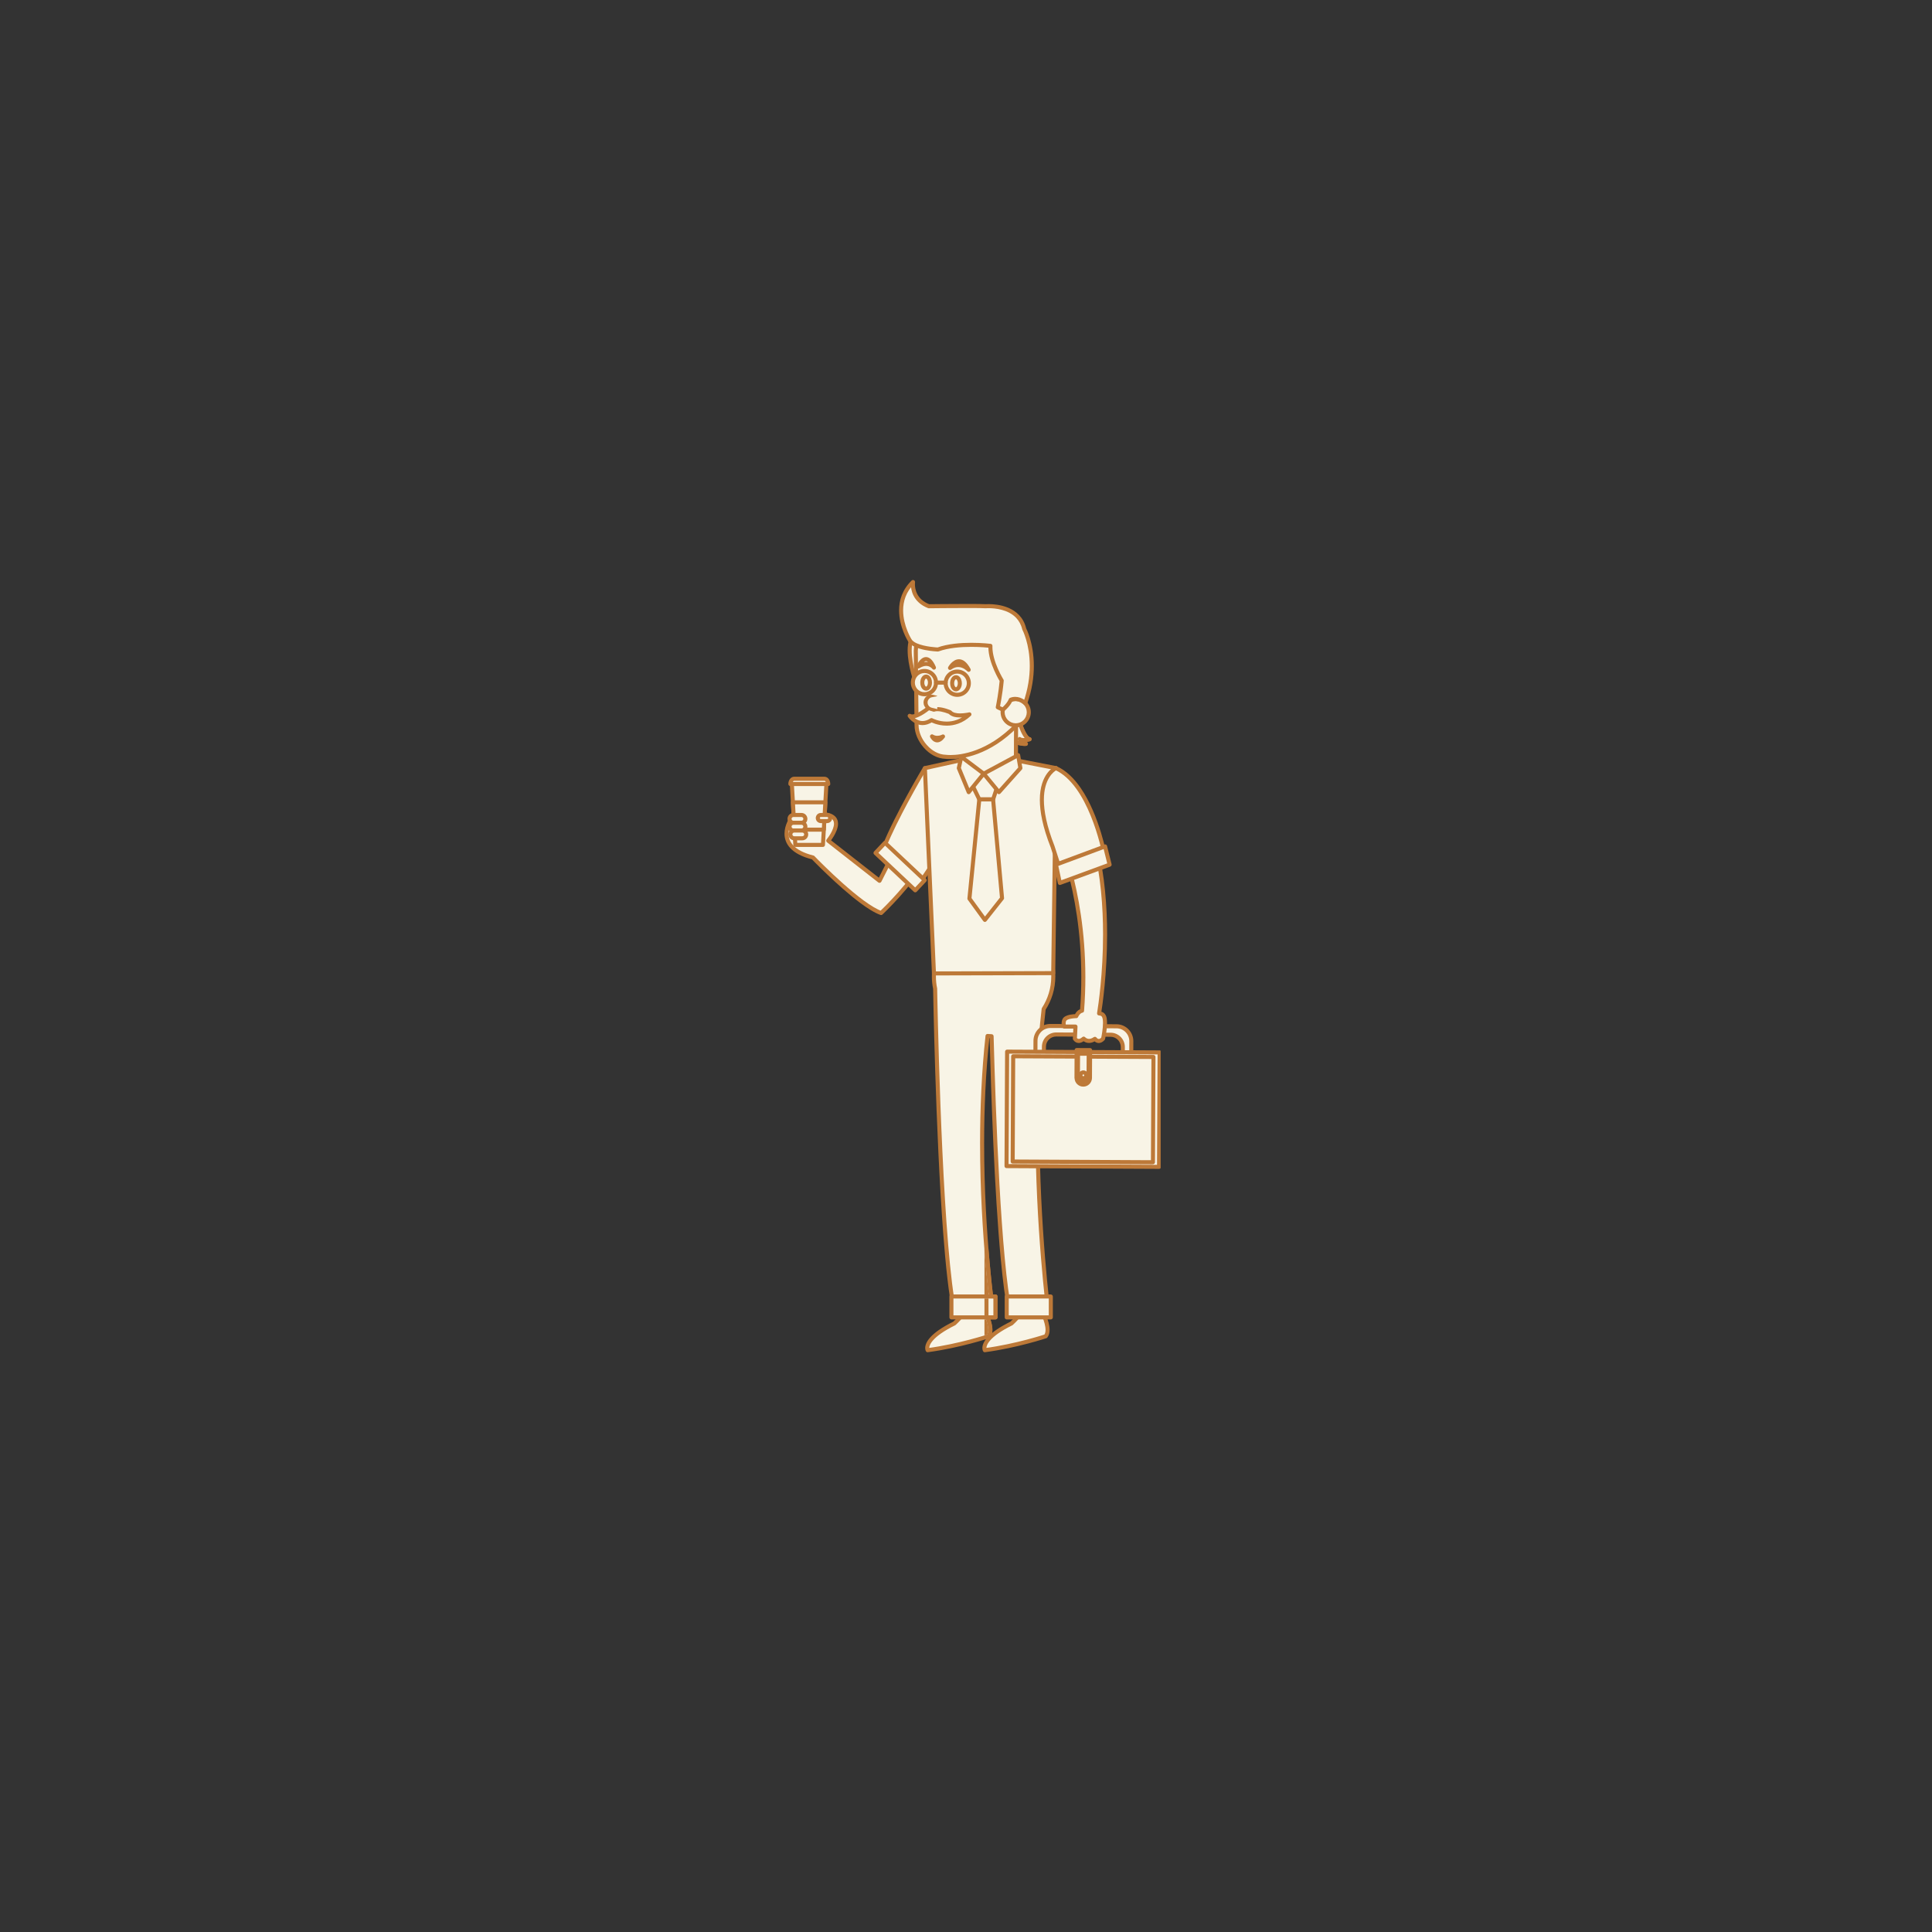 <svg xmlns="http://www.w3.org/2000/svg" xmlns:xlink="http://www.w3.org/1999/xlink" width="500" zoomAndPan="magnify" viewBox="0 0 375 375" height="500" preserveAspectRatio="xMidYMid meet" version="1.0"><rect x="0" y="0" width="375" height="375" fill="#333333" stroke="none"/><defs><clipPath id="65a42fdabc"><path d="M 191 254 L 204 254 L 204 262.5 L 191 262.5 Z M 191 254 " clip-rule="nonzero"/></clipPath><clipPath id="8ad7867aae"><path d="M 190 253 L 204 253 L 204 262.5 L 190 262.5 Z M 190 253 " clip-rule="nonzero"/></clipPath><clipPath id="f28c97b481"><path d="M 179 254 L 193 254 L 193 262.5 L 179 262.5 Z M 179 254 " clip-rule="nonzero"/></clipPath><clipPath id="15566c93f1"><path d="M 179 253 L 193 253 L 193 262.5 L 179 262.5 Z M 179 253 " clip-rule="nonzero"/></clipPath><clipPath id="f390911678"><path d="M 174 112.5 L 201 112.5 L 201 138 L 174 138 Z M 174 112.5 " clip-rule="nonzero"/></clipPath><clipPath id="8716ca5d99"><path d="M 174 112.5 L 201 112.5 L 201 139 L 174 139 Z M 174 112.5 " clip-rule="nonzero"/></clipPath><clipPath id="74b4848399"><path d="M 195 204 L 225.281 204 L 225.281 227 L 195 227 Z M 195 204 " clip-rule="nonzero"/></clipPath><clipPath id="a2a37e8f4a"><path d="M 194 203 L 225.281 203 L 225.281 227 L 194 227 Z M 194 203 " clip-rule="nonzero"/></clipPath></defs><path fill="#f8f4e6" d="M 181.266 189.52 C 181.266 183.105 186.453 177.902 192.855 177.902 C 199.258 177.902 204.445 183.105 204.445 189.52 C 204.445 191.855 203.758 194.031 202.574 195.852 C 199.41 222.984 203.508 254.688 203.508 254.688 L 196.039 254.688 C 193.887 244.812 192.863 216.055 192.469 201.133 C 192.203 201.121 191.941 201.109 191.684 201.082 C 188.793 227.543 192.758 254.688 192.758 254.688 L 185.293 254.688 C 182.336 241.121 181.508 191.906 181.508 191.906 C 181.352 191.133 181.266 190.336 181.266 189.52 " fill-opacity="1" fill-rule="nonzero"/><path fill="#bd7938" d="M 181.266 189.52 L 180.871 189.52 C 180.871 182.887 186.238 177.508 192.855 177.508 C 199.477 177.508 204.84 182.887 204.84 189.52 C 204.84 191.934 204.125 194.184 202.902 196.066 L 202.574 195.852 L 202.965 195.898 C 202.086 203.434 201.77 211.332 201.77 218.805 C 201.77 228.48 202.301 237.441 202.832 243.984 C 203.098 247.254 203.363 249.918 203.562 251.766 C 203.664 252.688 203.746 253.406 203.805 253.895 C 203.863 254.383 203.895 254.637 203.895 254.637 C 203.91 254.75 203.875 254.863 203.801 254.949 C 203.727 255.031 203.617 255.082 203.508 255.082 L 196.039 255.082 C 195.852 255.082 195.695 254.953 195.656 254.773 C 195.109 252.273 194.645 248.613 194.238 244.289 C 193.02 231.316 192.371 212.34 192.074 201.141 L 192.469 201.133 L 192.453 201.523 C 192.184 201.516 191.914 201.504 191.641 201.473 L 191.684 201.082 L 192.074 201.125 C 191.305 208.172 191.02 215.27 191.02 221.891 C 191.02 230.98 191.555 239.168 192.086 245.082 C 192.352 248.039 192.617 250.43 192.816 252.078 C 192.914 252.902 193 253.543 193.055 253.973 C 193.113 254.406 193.148 254.633 193.148 254.633 C 193.164 254.742 193.129 254.859 193.055 254.945 C 192.98 255.031 192.871 255.082 192.758 255.082 L 185.293 255.082 C 185.105 255.082 184.945 254.953 184.906 254.773 C 184.16 251.34 183.555 245.715 183.062 239.184 C 181.582 219.598 181.117 191.914 181.117 191.91 L 181.508 191.906 L 181.125 191.984 C 180.961 191.188 180.871 190.363 180.871 189.52 L 181.66 189.52 C 181.66 190.309 181.738 191.082 181.895 191.824 L 181.902 191.898 C 181.902 191.898 181.914 192.664 181.945 194.035 C 182.043 198.836 182.332 211.027 182.918 223.496 C 183.211 229.734 183.578 236.039 184.035 241.523 C 184.492 247.004 185.035 251.672 185.676 254.605 L 185.293 254.688 L 185.293 254.293 L 192.758 254.293 L 192.758 254.688 L 192.371 254.746 C 192.367 254.734 190.234 240.133 190.234 221.891 C 190.234 215.25 190.52 208.121 191.289 201.039 C 191.312 200.824 191.504 200.668 191.719 200.688 C 191.969 200.715 192.223 200.73 192.48 200.738 C 192.688 200.746 192.855 200.914 192.859 201.121 C 193.059 208.578 193.414 219.496 193.988 229.781 C 194.273 234.922 194.613 239.902 195.02 244.215 C 195.422 248.523 195.891 252.168 196.422 254.605 L 196.039 254.688 L 196.039 254.293 L 203.508 254.293 L 203.508 254.688 L 203.117 254.738 C 203.113 254.727 200.98 238.215 200.98 218.805 C 200.98 211.312 201.301 203.383 202.184 195.805 C 202.191 195.746 202.211 195.688 202.242 195.637 C 203.387 193.875 204.051 191.777 204.051 189.52 C 204.051 186.418 202.801 183.617 200.773 181.582 C 198.746 179.551 195.949 178.297 192.855 178.297 C 189.762 178.297 186.965 179.551 184.938 181.582 C 182.91 183.617 181.66 186.418 181.66 189.52 L 181.266 189.52 " fill-opacity="1" fill-rule="nonzero"/><path fill="#f8f4e6" d="M 175.535 161.453 L 170.711 170.965 L 160.754 163.172 C 160.754 163.172 164.801 158.332 159.668 158.02 C 159.668 158.02 157.645 153.758 153.598 158.902 C 153.598 158.902 149.711 164.414 157.801 166.441 C 157.801 166.441 166.668 175.672 171.023 177.215 C 171.023 177.215 176.949 171.637 179.434 166.855 L 175.535 161.453 " fill-opacity="1" fill-rule="nonzero"/><path fill="#bd7938" d="M 175.535 161.453 L 175.883 161.629 L 171.062 171.145 C 171.008 171.246 170.914 171.324 170.797 171.348 C 170.684 171.375 170.562 171.348 170.469 171.277 L 160.516 163.484 C 160.43 163.418 160.375 163.32 160.363 163.215 C 160.355 163.109 160.387 163 160.453 162.922 L 160.469 162.902 C 160.543 162.812 160.906 162.355 161.242 161.766 C 161.582 161.176 161.883 160.449 161.875 159.883 C 161.875 159.691 161.844 159.52 161.781 159.367 C 161.684 159.141 161.516 158.941 161.184 158.766 C 160.852 158.59 160.352 158.457 159.645 158.414 C 159.5 158.406 159.371 158.32 159.312 158.191 C 159.301 158.164 159.105 157.781 158.758 157.43 C 158.586 157.25 158.375 157.078 158.133 156.957 C 157.891 156.832 157.621 156.754 157.305 156.754 C 156.918 156.758 156.449 156.875 155.879 157.238 C 155.312 157.598 154.648 158.203 153.906 159.145 L 153.598 158.902 L 153.922 159.129 C 153.902 159.156 153.684 159.477 153.473 159.969 C 153.258 160.461 153.059 161.121 153.059 161.816 C 153.062 162.562 153.277 163.344 153.973 164.09 C 154.668 164.84 155.879 165.555 157.895 166.059 C 157.965 166.078 158.031 166.117 158.082 166.168 C 158.082 166.168 158.117 166.203 158.18 166.27 C 158.672 166.777 160.93 169.078 163.562 171.426 C 164.879 172.598 166.293 173.785 167.621 174.766 C 168.949 175.742 170.203 176.508 171.152 176.844 L 171.023 177.215 L 170.754 176.93 C 170.754 176.93 170.777 176.906 170.82 176.867 C 171.145 176.559 172.641 175.109 174.34 173.188 C 176.043 171.266 177.949 168.863 179.082 166.676 L 179.434 166.855 L 179.113 167.086 L 175.215 161.684 L 175.535 161.453 L 175.883 161.629 L 175.535 161.453 L 175.855 161.219 L 179.75 166.625 C 179.84 166.746 179.848 166.906 179.781 167.039 C 178.508 169.484 176.391 172.086 174.59 174.094 C 172.785 176.098 171.297 177.5 171.293 177.504 C 171.188 177.605 171.031 177.637 170.895 177.59 C 169.73 177.172 168.344 176.289 166.883 175.195 C 162.512 171.918 157.523 166.723 157.516 166.715 L 157.801 166.441 L 157.703 166.824 C 155.594 166.293 154.238 165.523 153.398 164.629 C 152.559 163.738 152.27 162.723 152.273 161.816 C 152.273 160.945 152.523 160.168 152.773 159.605 C 153.02 159.039 153.27 158.691 153.277 158.676 L 153.289 158.66 C 154.074 157.664 154.789 157 155.457 156.574 C 156.125 156.148 156.746 155.969 157.305 155.969 C 157.77 155.969 158.18 156.09 158.523 156.273 C 159.035 156.543 159.402 156.934 159.648 157.258 C 159.891 157.578 160.012 157.836 160.02 157.852 L 159.668 158.02 L 159.688 157.625 C 160.734 157.691 161.469 157.93 161.965 158.344 C 162.215 158.547 162.395 158.793 162.504 159.059 C 162.617 159.324 162.664 159.605 162.664 159.883 C 162.656 160.754 162.242 161.613 161.852 162.285 C 161.457 162.949 161.066 163.414 161.059 163.426 L 160.754 163.172 L 160.996 162.863 L 170.578 170.359 L 175.184 161.273 C 175.246 161.152 175.367 161.07 175.504 161.059 C 175.641 161.047 175.773 161.109 175.855 161.219 L 175.535 161.453 " fill-opacity="1" fill-rule="nonzero"/><path fill="#f8f4e6" d="M 179.523 149.094 C 179.523 149.094 174.164 158.059 171.645 164.281 L 178.582 171.379 L 181.969 166.277 C 181.969 166.277 181.645 150.672 179.523 149.094 " fill-opacity="1" fill-rule="nonzero"/><path fill="#bd7938" d="M 179.523 149.094 L 179.859 149.297 C 179.859 149.297 179.777 149.434 179.625 149.691 C 178.57 151.484 174.195 159.031 172.008 164.434 L 171.645 164.281 L 171.926 164.008 L 178.523 170.754 L 181.645 166.059 L 181.969 166.277 L 181.578 166.285 C 181.578 166.285 181.574 166.047 181.559 165.617 C 181.512 164.117 181.371 160.34 181.008 156.777 C 180.824 155 180.59 153.27 180.289 151.922 C 180.137 151.246 179.969 150.664 179.793 150.227 C 179.617 149.785 179.418 149.5 179.289 149.41 L 179.523 149.094 L 179.859 149.297 L 179.523 149.094 L 179.754 148.777 C 179.949 148.922 180.102 149.117 180.238 149.348 C 180.488 149.777 180.695 150.348 180.879 151.027 C 181.199 152.223 181.449 153.762 181.648 155.41 C 182.238 160.352 182.363 166.262 182.363 166.27 C 182.363 166.352 182.34 166.43 182.297 166.496 L 178.91 171.598 C 178.844 171.695 178.734 171.758 178.617 171.77 C 178.5 171.781 178.383 171.738 178.301 171.656 L 171.363 164.559 C 171.254 164.445 171.223 164.281 171.281 164.133 C 172.551 160.996 174.527 157.191 176.184 154.164 C 177.844 151.141 179.184 148.895 179.184 148.891 C 179.242 148.797 179.336 148.73 179.445 148.707 C 179.555 148.688 179.668 148.711 179.754 148.777 L 179.523 149.094 " fill-opacity="1" fill-rule="nonzero"/><g clip-path="url(#65a42fdabc)"><path fill="#f8f4e6" d="M 202.145 254.273 C 202.145 254.273 204.117 257.914 202.977 259.367 C 202.977 259.367 197.371 261.238 191.152 262.07 C 191.152 262.07 190.012 259.992 196.336 256.871 C 196.336 256.871 198.715 254.688 198.148 254.273 L 202.145 254.273 " fill-opacity="1" fill-rule="nonzero"/></g><g clip-path="url(#8ad7867aae)"><path fill="#bd7938" d="M 202.145 254.273 L 202.492 254.086 C 202.496 254.094 202.797 254.652 203.105 255.43 C 203.406 256.211 203.723 257.203 203.723 258.125 C 203.723 258.656 203.617 259.184 203.285 259.609 C 203.234 259.672 203.172 259.719 203.098 259.742 C 203.086 259.746 197.469 261.621 191.203 262.461 C 191.043 262.484 190.887 262.402 190.809 262.262 C 190.781 262.215 190.68 262.004 190.68 261.652 C 190.676 261.164 190.887 260.438 191.668 259.574 C 192.453 258.707 193.809 257.68 196.164 256.52 L 196.336 256.871 L 196.07 256.582 C 196.07 256.582 196.098 256.555 196.148 256.508 C 196.324 256.34 196.773 255.91 197.168 255.461 C 197.363 255.234 197.547 255.004 197.672 254.809 C 197.734 254.711 197.781 254.625 197.812 254.559 L 197.836 254.484 L 197.84 254.465 L 197.84 254.461 L 197.855 254.461 L 197.84 254.461 L 197.855 254.461 L 197.84 254.461 L 197.977 254.461 L 197.855 254.516 L 197.84 254.461 L 197.977 254.461 L 197.855 254.516 L 198.027 254.438 L 197.918 254.594 L 197.855 254.516 L 198.027 254.438 L 197.918 254.594 C 197.777 254.492 197.719 254.316 197.773 254.152 C 197.824 253.988 197.977 253.879 198.148 253.879 L 202.145 253.879 C 202.289 253.879 202.422 253.957 202.492 254.086 L 202.145 254.273 L 202.145 254.668 L 198.148 254.668 L 198.148 254.273 L 198.379 253.953 C 198.461 254.012 198.531 254.098 198.57 254.191 C 198.613 254.285 198.629 254.379 198.629 254.461 C 198.625 254.637 198.574 254.781 198.508 254.922 C 198.395 255.168 198.219 255.414 198.023 255.664 C 197.434 256.402 196.609 257.152 196.602 257.16 L 196.512 257.227 C 194.215 258.355 192.938 259.34 192.254 260.102 C 191.566 260.867 191.465 261.383 191.465 261.652 C 191.465 261.75 191.477 261.816 191.488 261.855 L 191.5 261.891 L 191.5 261.895 L 191.281 262 L 191.496 261.883 L 191.5 261.895 L 191.281 262 L 191.496 261.883 L 191.152 262.07 L 191.098 261.68 C 194.188 261.266 197.129 260.598 199.297 260.027 C 200.383 259.742 201.27 259.484 201.891 259.297 C 202.199 259.203 202.438 259.125 202.602 259.074 C 202.766 259.02 202.852 258.992 202.852 258.992 L 202.977 259.367 L 202.664 259.125 C 202.844 258.895 202.938 258.555 202.938 258.125 C 202.938 257.387 202.66 256.449 202.371 255.719 C 202.227 255.355 202.086 255.039 201.977 254.812 C 201.922 254.699 201.875 254.613 201.848 254.551 L 201.812 254.484 L 201.801 254.461 L 202.145 254.273 L 202.145 254.668 L 202.145 254.273 " fill-opacity="1" fill-rule="nonzero"/></g><g clip-path="url(#f28c97b481)"><path fill="#f8f4e6" d="M 191.047 254.273 C 191.047 254.273 193.02 257.914 191.879 259.367 C 191.879 259.367 186.277 261.238 180.055 262.07 C 180.055 262.07 178.914 259.992 185.238 256.871 C 185.238 256.871 187.613 254.688 187.051 254.273 L 191.047 254.273 " fill-opacity="1" fill-rule="nonzero"/></g><g clip-path="url(#15566c93f1)"><path fill="#bd7938" d="M 191.047 254.273 L 191.391 254.086 C 191.398 254.094 191.699 254.652 192.008 255.43 C 192.309 256.211 192.625 257.199 192.625 258.125 C 192.625 258.656 192.52 259.184 192.188 259.609 C 192.137 259.672 192.074 259.719 192 259.742 C 191.988 259.746 186.371 261.621 180.105 262.461 C 179.945 262.484 179.785 262.402 179.711 262.262 C 179.684 262.215 179.582 262.004 179.582 261.652 C 179.578 261.164 179.789 260.438 180.57 259.574 C 181.355 258.707 182.715 257.68 185.066 256.52 L 185.238 256.871 L 184.973 256.582 C 184.973 256.582 185 256.555 185.051 256.508 C 185.227 256.34 185.676 255.91 186.07 255.461 C 186.266 255.234 186.449 255.004 186.574 254.809 C 186.637 254.711 186.684 254.625 186.711 254.559 L 186.738 254.484 L 186.742 254.465 L 186.742 254.461 L 186.758 254.461 L 186.742 254.461 L 186.758 254.461 L 186.742 254.461 L 186.879 254.461 L 186.758 254.516 L 186.742 254.461 L 186.879 254.461 L 186.758 254.516 L 186.93 254.438 L 186.82 254.594 L 186.758 254.516 L 186.93 254.438 L 186.82 254.594 C 186.68 254.492 186.621 254.316 186.676 254.152 C 186.73 253.988 186.879 253.879 187.051 253.879 L 191.047 253.879 C 191.191 253.879 191.324 253.957 191.391 254.086 L 191.047 254.273 L 191.047 254.668 L 187.051 254.668 L 187.051 254.273 L 187.281 253.953 C 187.359 254.012 187.434 254.098 187.473 254.191 C 187.516 254.285 187.531 254.379 187.531 254.461 C 187.527 254.637 187.477 254.781 187.41 254.922 C 187.297 255.168 187.125 255.414 186.926 255.664 C 186.336 256.402 185.512 257.152 185.504 257.16 L 185.414 257.227 C 183.117 258.355 181.84 259.34 181.156 260.102 C 180.469 260.867 180.367 261.383 180.367 261.652 C 180.367 261.75 180.379 261.816 180.391 261.855 L 180.402 261.891 L 180.402 261.895 L 180.188 262 L 180.398 261.883 L 180.402 261.895 L 180.188 262 L 180.398 261.883 L 180.055 262.07 L 180 261.68 C 183.09 261.266 186.031 260.598 188.199 260.027 C 189.281 259.742 190.172 259.484 190.793 259.297 C 191.102 259.203 191.34 259.125 191.504 259.074 C 191.668 259.02 191.754 258.992 191.754 258.992 L 191.879 259.367 L 191.57 259.125 C 191.75 258.895 191.84 258.555 191.84 258.125 C 191.844 257.387 191.562 256.449 191.273 255.719 C 191.133 255.355 190.988 255.039 190.879 254.812 C 190.824 254.699 190.781 254.613 190.75 254.551 L 190.715 254.484 L 190.703 254.461 L 191.047 254.273 L 191.047 254.668 L 191.047 254.273 " fill-opacity="1" fill-rule="nonzero"/></g><path fill="#f8f4e6" d="M 195.738 147.301 L 204.957 149.094 L 204.43 188.883 L 181.277 188.941 L 179.523 149.094 L 187.617 147.301 L 195.738 147.301 " fill-opacity="1" fill-rule="nonzero"/><path fill="#bd7938" d="M 195.738 147.301 L 195.812 146.914 L 205.031 148.707 C 205.219 148.746 205.352 148.91 205.352 149.102 L 204.82 188.891 C 204.82 189.105 204.645 189.277 204.43 189.277 L 181.281 189.332 C 181.07 189.332 180.895 189.168 180.887 188.957 L 179.129 149.113 C 179.121 148.922 179.25 148.754 179.438 148.711 L 187.535 146.914 L 187.617 146.906 L 195.738 146.906 L 195.812 146.914 L 195.738 147.301 L 195.738 147.695 L 187.66 147.695 L 179.93 149.406 L 181.656 188.547 L 204.043 188.492 L 204.562 149.418 L 195.664 147.688 L 195.738 147.301 L 195.738 147.695 L 195.738 147.301 " fill-opacity="1" fill-rule="nonzero"/><path fill="#f8f4e6" d="M 195.402 255.703 L 203.957 255.703 L 203.957 251.648 L 195.402 251.648 L 195.402 255.703 " fill-opacity="1" fill-rule="nonzero"/><path fill="#bd7938" d="M 195.402 255.703 L 195.402 255.309 L 203.566 255.309 L 203.566 252.043 L 195.797 252.043 L 195.797 255.703 L 195.402 255.703 L 195.402 255.309 L 195.402 255.703 L 195.012 255.703 L 195.012 251.648 C 195.012 251.543 195.055 251.441 195.125 251.367 C 195.199 251.297 195.301 251.254 195.402 251.254 L 203.957 251.254 C 204.062 251.254 204.164 251.297 204.238 251.367 C 204.312 251.441 204.355 251.543 204.355 251.648 L 204.355 255.703 C 204.355 255.809 204.312 255.91 204.238 255.984 C 204.164 256.055 204.062 256.098 203.957 256.098 L 195.402 256.098 C 195.301 256.098 195.199 256.055 195.125 255.984 C 195.055 255.91 195.012 255.809 195.012 255.703 L 195.402 255.703 " fill-opacity="1" fill-rule="nonzero"/><path fill="#f8f4e6" d="M 193.227 255.703 L 184.668 255.703 L 184.668 251.648 L 193.227 251.648 Z M 193.227 255.703 " fill-opacity="1" fill-rule="nonzero"/><path fill="#bd7938" d="M 184.668 255.703 L 184.668 255.309 L 192.832 255.309 L 192.832 252.043 L 185.062 252.043 L 185.062 255.703 L 184.668 255.703 L 184.668 255.309 L 184.668 255.703 L 184.277 255.703 L 184.277 251.648 C 184.277 251.543 184.316 251.441 184.391 251.367 C 184.465 251.297 184.566 251.254 184.668 251.254 L 193.227 251.254 C 193.328 251.254 193.43 251.297 193.504 251.367 C 193.578 251.441 193.617 251.543 193.617 251.648 L 193.617 255.703 C 193.617 255.809 193.578 255.91 193.504 255.984 C 193.43 256.055 193.328 256.098 193.227 256.098 L 184.668 256.098 C 184.566 256.098 184.465 256.055 184.391 255.984 C 184.316 255.91 184.277 255.809 184.277 255.703 L 184.668 255.703 " fill-opacity="1" fill-rule="nonzero"/><path fill="#f8f4e6" d="M 177.832 132.559 C 177.832 132.559 174.934 124.82 177.906 122.555 L 177.832 132.559 " fill-opacity="1" fill-rule="nonzero"/><path fill="#bd7938" d="M 177.832 132.559 L 177.465 132.695 C 177.461 132.688 177.141 131.832 176.816 130.598 C 176.496 129.367 176.172 127.758 176.172 126.227 C 176.172 125.445 176.258 124.68 176.484 123.988 C 176.711 123.301 177.086 122.684 177.668 122.238 C 177.789 122.148 177.945 122.133 178.082 122.203 C 178.215 122.27 178.301 122.406 178.297 122.559 L 178.227 132.562 C 178.227 132.754 178.09 132.914 177.902 132.945 C 177.715 132.98 177.531 132.875 177.465 132.695 L 177.832 132.559 L 177.441 132.555 L 177.512 122.551 L 177.906 122.555 L 178.145 122.867 C 177.715 123.191 177.422 123.656 177.23 124.238 C 177.039 124.812 176.957 125.5 176.957 126.227 C 176.957 127.645 177.266 129.207 177.578 130.398 C 177.734 130.996 177.891 131.504 178.008 131.859 C 178.066 132.039 178.113 132.18 178.148 132.277 C 178.164 132.324 178.18 132.359 178.188 132.387 L 178.199 132.418 L 177.832 132.559 L 177.441 132.555 L 177.832 132.559 " fill-opacity="1" fill-rule="nonzero"/><path fill="#f8f4e6" d="M 197.973 140.434 C 197.973 140.434 198.852 143.316 199.844 143.484 C 199.844 143.484 198.484 143.891 197.902 143.441 C 197.902 143.441 198.523 144.289 199.133 144.375 C 199.133 144.375 198.098 144.535 196.488 143.734 L 196.273 140.289 L 197.973 140.434 " fill-opacity="1" fill-rule="nonzero"/><path fill="#bd7938" d="M 197.973 140.434 L 198.348 140.32 L 198.355 140.348 C 198.406 140.496 198.633 141.199 198.957 141.863 C 199.117 142.195 199.301 142.516 199.48 142.746 C 199.57 142.859 199.66 142.949 199.738 143.008 C 199.816 143.066 199.871 143.09 199.906 143.094 C 200.086 143.125 200.223 143.273 200.234 143.457 C 200.246 143.641 200.129 143.809 199.957 143.859 C 199.938 143.863 199.352 144.043 198.719 144.047 C 198.543 144.047 198.363 144.031 198.184 143.992 C 198.004 143.949 197.824 143.879 197.664 143.754 L 197.902 143.441 L 198.219 143.211 L 198.227 143.215 C 198.25 143.25 198.402 143.445 198.602 143.629 C 198.699 143.723 198.809 143.812 198.914 143.875 C 199.02 143.938 199.117 143.977 199.188 143.984 C 199.379 144.012 199.523 144.176 199.523 144.371 C 199.527 144.566 199.383 144.734 199.191 144.766 C 199.172 144.77 199.066 144.781 198.887 144.781 C 198.441 144.785 197.52 144.688 196.316 144.086 C 196.191 144.023 196.109 143.898 196.098 143.758 L 195.883 140.312 C 195.875 140.199 195.918 140.086 196 140.004 C 196.082 139.926 196.195 139.883 196.309 139.895 L 198.008 140.039 C 198.168 140.055 198.301 140.164 198.348 140.32 L 197.973 140.434 L 197.941 140.824 L 196.699 140.719 L 196.883 143.711 L 196.488 143.734 L 196.668 143.383 C 197.758 143.926 198.547 143.992 198.887 143.992 C 198.957 143.992 199.008 143.992 199.039 143.988 L 199.07 143.984 L 199.074 143.984 L 199.098 144.152 L 199.07 143.984 L 199.074 143.984 L 199.098 144.152 L 199.07 143.984 L 199.133 144.375 L 199.078 144.766 C 198.844 144.734 198.645 144.637 198.473 144.527 C 197.953 144.191 197.602 143.691 197.586 143.676 C 197.473 143.516 197.488 143.297 197.629 143.16 C 197.77 143.023 197.988 143.012 198.141 143.129 C 198.188 143.164 198.262 143.199 198.363 143.223 C 198.465 143.246 198.586 143.258 198.719 143.258 C 198.961 143.258 199.219 143.219 199.414 143.18 C 199.512 143.16 199.594 143.141 199.648 143.129 L 199.711 143.109 L 199.727 143.105 L 199.73 143.105 L 199.844 143.484 L 199.777 143.871 C 199.566 143.836 199.387 143.734 199.234 143.613 C 198.965 143.398 198.75 143.102 198.555 142.781 C 198.266 142.297 198.031 141.746 197.863 141.309 C 197.695 140.875 197.598 140.555 197.598 140.551 L 197.973 140.434 L 197.941 140.824 L 197.973 140.434 " fill-opacity="1" fill-rule="nonzero"/><path fill="#f8f4e6" d="M 197.973 140.434 C 197.973 140.434 198.852 143.316 199.844 143.484 C 199.844 143.484 198.484 143.891 197.902 143.441 C 197.902 143.441 198.523 144.289 199.133 144.375 C 199.133 144.375 198.098 144.535 196.488 143.734 L 196.273 140.289 L 197.973 140.434 " fill-opacity="1" fill-rule="nonzero"/><path fill="#bd7938" d="M 197.973 140.434 L 198.348 140.32 L 198.355 140.348 C 198.406 140.496 198.633 141.199 198.957 141.863 C 199.117 142.195 199.301 142.516 199.48 142.746 C 199.57 142.859 199.66 142.949 199.738 143.008 C 199.816 143.066 199.871 143.09 199.906 143.094 C 200.086 143.125 200.223 143.273 200.234 143.457 C 200.246 143.641 200.129 143.809 199.957 143.859 C 199.938 143.863 199.352 144.043 198.719 144.047 C 198.543 144.047 198.363 144.031 198.184 143.992 C 198.004 143.949 197.824 143.879 197.664 143.754 L 197.902 143.441 L 198.219 143.211 L 198.227 143.215 C 198.25 143.25 198.402 143.445 198.602 143.629 C 198.699 143.723 198.809 143.812 198.914 143.875 C 199.02 143.938 199.117 143.977 199.188 143.984 C 199.379 144.012 199.523 144.176 199.523 144.371 C 199.527 144.566 199.383 144.734 199.191 144.766 C 199.172 144.77 199.066 144.781 198.887 144.781 C 198.441 144.785 197.52 144.688 196.316 144.086 C 196.191 144.023 196.109 143.898 196.098 143.758 L 195.883 140.312 C 195.875 140.199 195.918 140.086 196 140.004 C 196.082 139.926 196.195 139.883 196.309 139.895 L 198.008 140.039 C 198.168 140.055 198.301 140.164 198.348 140.32 L 197.973 140.434 L 197.941 140.824 L 196.699 140.719 L 196.883 143.711 L 196.488 143.734 L 196.668 143.383 C 197.758 143.926 198.547 143.992 198.887 143.992 C 198.957 143.992 199.008 143.992 199.039 143.988 L 199.07 143.984 L 199.074 143.984 L 199.098 144.152 L 199.07 143.984 L 199.074 143.984 L 199.098 144.152 L 199.07 143.984 L 199.133 144.375 L 199.078 144.766 C 198.844 144.734 198.645 144.637 198.473 144.527 C 197.953 144.191 197.602 143.691 197.586 143.676 C 197.473 143.516 197.488 143.297 197.629 143.16 C 197.77 143.023 197.988 143.012 198.141 143.129 C 198.188 143.164 198.262 143.199 198.363 143.223 C 198.465 143.246 198.586 143.258 198.719 143.258 C 198.961 143.258 199.219 143.219 199.414 143.18 C 199.512 143.16 199.594 143.141 199.648 143.129 L 199.711 143.109 L 199.727 143.105 L 199.73 143.105 L 199.844 143.484 L 199.777 143.871 C 199.566 143.836 199.387 143.734 199.234 143.613 C 198.965 143.398 198.75 143.102 198.555 142.781 C 198.266 142.297 198.031 141.746 197.863 141.309 C 197.695 140.875 197.598 140.555 197.598 140.551 L 197.973 140.434 L 197.941 140.824 L 197.973 140.434 " fill-opacity="1" fill-rule="nonzero"/><path fill="#f8f4e6" d="M 197.219 140.898 L 197.184 149.121 C 197.184 149.121 191.227 153.727 186.926 149.078 L 186.941 144.715 L 197.219 140.898 " fill-opacity="1" fill-rule="nonzero"/><path fill="#bd7938" d="M 197.219 140.898 L 197.609 140.898 L 197.578 149.121 C 197.578 149.246 197.52 149.359 197.422 149.434 C 197.41 149.445 196.734 149.969 195.664 150.492 C 194.594 151.016 193.125 151.551 191.523 151.551 C 189.91 151.555 188.148 150.988 186.637 149.348 C 186.57 149.273 186.531 149.18 186.531 149.078 L 186.551 144.711 C 186.551 144.547 186.652 144.398 186.805 144.344 L 197.082 140.527 C 197.199 140.484 197.336 140.5 197.441 140.574 C 197.547 140.648 197.609 140.77 197.609 140.898 L 197.219 140.898 L 197.355 141.27 L 187.332 144.988 L 187.316 149.082 L 186.926 149.078 L 187.215 148.812 C 188.586 150.289 190.082 150.758 191.523 150.762 C 192.949 150.762 194.312 150.277 195.316 149.785 C 195.816 149.539 196.23 149.293 196.512 149.109 C 196.656 149.016 196.762 148.941 196.836 148.891 C 196.875 148.863 196.902 148.84 196.922 148.828 L 196.941 148.812 L 196.945 148.809 L 197.184 149.121 L 196.789 149.121 L 196.824 140.898 L 197.219 140.898 L 197.355 141.27 L 197.219 140.898 " fill-opacity="1" fill-rule="nonzero"/><path fill="#f8f4e6" d="M 190.082 150.164 L 192.758 150.164 L 193.66 152.43 L 192.758 155.16 L 190.082 155.16 L 188.676 152.273 L 190.082 150.164 " fill-opacity="1" fill-rule="nonzero"/><path fill="#bd7938" d="M 190.082 150.164 L 190.082 149.77 L 192.758 149.77 C 192.922 149.77 193.062 149.867 193.125 150.016 L 194.023 152.285 C 194.059 152.371 194.062 152.465 194.031 152.555 L 193.133 155.285 C 193.078 155.445 192.93 155.555 192.758 155.555 L 190.082 155.555 C 189.93 155.555 189.793 155.469 189.727 155.332 L 188.32 152.449 C 188.258 152.32 188.27 152.172 188.348 152.055 L 189.754 149.945 C 189.828 149.836 189.949 149.77 190.082 149.77 L 190.082 150.164 L 190.406 150.383 L 189.129 152.305 L 190.328 154.766 L 192.477 154.766 L 193.242 152.445 L 192.492 150.559 L 190.082 150.559 L 190.082 150.164 L 190.406 150.383 L 190.082 150.164 " fill-opacity="1" fill-rule="nonzero"/><path fill="#f8f4e6" d="M 197.312 140.758 L 197.621 126.75 C 197.688 123.488 195.285 120.766 192.266 120.695 L 183.375 120.496 C 180.359 120.43 177.832 123.043 177.754 126.305 L 177.906 140.785 C 177.906 143.562 180.535 146.828 183.551 146.895 C 183.551 146.895 190.309 147.93 197.312 140.758 " fill-opacity="1" fill-rule="nonzero"/><path fill="#bd7938" d="M 196.918 140.746 L 197.227 126.742 C 197.23 126.699 197.23 126.656 197.23 126.613 C 197.23 125.109 196.672 123.742 195.77 122.742 C 194.867 121.746 193.633 121.121 192.258 121.09 L 183.363 120.887 L 183.262 120.887 C 181.895 120.887 180.641 121.484 179.711 122.465 C 178.777 123.441 178.184 124.805 178.148 126.316 L 177.754 126.305 L 178.148 126.301 L 178.297 140.781 L 178.297 140.785 C 178.293 142.047 178.91 143.488 179.891 144.594 C 180.871 145.707 182.195 146.473 183.559 146.5 L 183.609 146.504 L 183.621 146.504 C 183.676 146.512 183.984 146.551 184.496 146.551 C 186.516 146.547 191.676 145.961 197.031 140.48 C 197.184 140.324 197.434 140.324 197.586 140.477 C 197.742 140.629 197.746 140.875 197.594 141.031 C 192.078 146.684 186.664 147.344 184.496 147.34 C 183.867 147.34 183.508 147.285 183.492 147.285 L 183.551 146.895 L 183.543 147.289 C 181.891 147.25 180.391 146.352 179.305 145.117 C 178.215 143.879 177.516 142.297 177.512 140.785 L 177.906 140.785 L 177.512 140.789 L 177.359 126.309 L 177.359 126.297 C 177.402 124.586 178.074 123.039 179.141 121.918 C 180.203 120.801 181.664 120.098 183.262 120.098 C 183.305 120.098 183.344 120.102 183.383 120.102 L 192.277 120.301 C 193.879 120.336 195.32 121.07 196.352 122.215 C 197.383 123.359 198.016 124.914 198.016 126.613 C 198.016 126.664 198.016 126.715 198.012 126.762 L 198.012 126.758 L 197.703 140.766 C 197.699 140.984 197.52 141.156 197.305 141.152 C 197.086 141.145 196.914 140.965 196.918 140.746 " fill-opacity="1" fill-rule="nonzero"/><path fill="#f8f4e6" d="M 180.238 137.426 C 180.238 137.426 177.672 139.594 176.566 138.941 C 176.566 138.941 178.238 141.434 180.809 139.777 C 180.809 139.777 184.691 141.883 188.164 138.656 C 188.164 138.656 185.328 139.336 184.398 138.242 C 184.398 138.242 182.328 137.336 181.266 137.75 L 180.238 137.426 " fill-opacity="1" fill-rule="nonzero"/><path fill="#bd7938" d="M 180.238 137.426 L 180.492 137.73 C 180.484 137.738 179.992 138.152 179.328 138.578 C 178.996 138.789 178.621 139.004 178.238 139.168 C 177.855 139.336 177.465 139.457 177.066 139.457 C 176.832 139.461 176.586 139.41 176.367 139.281 L 176.566 138.941 L 176.891 138.723 C 176.902 138.742 177.133 139.062 177.516 139.367 C 177.902 139.672 178.43 139.953 179.066 139.953 C 179.504 139.953 180.008 139.824 180.594 139.445 C 180.715 139.371 180.867 139.363 180.996 139.43 L 180.996 139.434 C 181.035 139.457 182.207 140.062 183.762 140.059 C 184.996 140.055 186.465 139.695 187.898 138.367 L 188.164 138.656 L 188.258 139.039 C 188.238 139.043 187.352 139.258 186.359 139.258 C 185.961 139.258 185.543 139.223 185.148 139.117 C 184.758 139.008 184.379 138.824 184.098 138.496 L 184.398 138.242 L 184.242 138.602 L 184.23 138.598 C 184.16 138.566 183.816 138.426 183.371 138.289 C 182.93 138.156 182.383 138.035 181.941 138.035 C 181.727 138.035 181.539 138.062 181.406 138.117 C 181.324 138.148 181.234 138.152 181.148 138.125 L 180.121 137.805 L 180.238 137.426 L 180.492 137.73 L 180.238 137.426 L 180.355 137.051 L 181.383 137.375 L 181.266 137.75 L 181.121 137.383 C 181.387 137.281 181.664 137.246 181.941 137.246 C 182.555 137.25 183.195 137.41 183.695 137.566 C 184.191 137.723 184.547 137.875 184.555 137.879 C 184.609 137.906 184.66 137.941 184.695 137.984 C 184.832 138.148 185.059 138.273 185.355 138.355 C 185.652 138.438 186.008 138.473 186.359 138.473 C 186.801 138.473 187.23 138.422 187.555 138.371 C 187.715 138.348 187.844 138.32 187.938 138.305 C 187.98 138.293 188.016 138.285 188.039 138.281 L 188.074 138.273 C 188.246 138.23 188.426 138.312 188.512 138.473 C 188.598 138.629 188.562 138.824 188.43 138.945 C 186.852 140.418 185.152 140.848 183.762 140.848 C 181.949 140.844 180.656 140.141 180.621 140.125 L 180.809 139.777 L 181.02 140.109 C 180.328 140.559 179.664 140.742 179.066 140.742 C 178.164 140.738 177.457 140.336 176.984 139.949 C 176.508 139.562 176.254 139.184 176.238 139.16 C 176.137 139.008 176.152 138.805 176.277 138.672 C 176.402 138.535 176.605 138.508 176.762 138.602 C 176.836 138.645 176.934 138.668 177.066 138.668 C 177.289 138.672 177.602 138.59 177.93 138.445 C 178.418 138.234 178.941 137.902 179.332 137.625 C 179.531 137.484 179.695 137.359 179.809 137.27 C 179.867 137.223 179.91 137.188 179.941 137.164 L 179.977 137.133 L 179.984 137.125 C 180.09 137.039 180.23 137.012 180.355 137.051 L 180.238 137.426 " fill-opacity="1" fill-rule="nonzero"/><path fill="#f8f4e6" d="M 183.039 142.945 C 183.039 142.945 181.926 143.562 180.898 142.93 C 180.898 142.93 181.742 144.652 183.039 142.945 " fill-opacity="1" fill-rule="nonzero"/><path fill="#bd7938" d="M 183.039 142.945 L 183.227 143.289 C 183.195 143.305 182.664 143.605 181.926 143.609 C 181.551 143.609 181.113 143.523 180.695 143.266 L 180.898 142.93 L 181.254 142.758 L 181.105 142.828 L 181.25 142.754 L 181.254 142.758 L 181.105 142.828 L 181.25 142.754 C 181.254 142.758 181.34 142.922 181.473 143.062 C 181.539 143.137 181.617 143.199 181.691 143.242 C 181.766 143.285 181.84 143.305 181.914 143.305 C 181.992 143.305 182.09 143.285 182.227 143.199 C 182.363 143.117 182.531 142.961 182.727 142.707 L 183.039 142.945 L 183.227 143.289 L 183.039 142.945 L 183.352 143.184 C 183.117 143.492 182.883 143.719 182.641 143.867 C 182.402 144.02 182.152 144.094 181.914 144.094 C 181.676 144.094 181.461 144.02 181.289 143.922 C 181.035 143.77 180.855 143.57 180.738 143.406 C 180.617 143.246 180.555 143.117 180.547 143.102 C 180.469 142.945 180.508 142.758 180.637 142.637 C 180.766 142.52 180.957 142.504 181.105 142.594 C 181.383 142.766 181.664 142.82 181.926 142.82 C 182.184 142.82 182.422 142.766 182.594 142.707 C 182.68 142.68 182.746 142.648 182.789 142.629 L 182.84 142.605 L 182.848 142.602 L 182.863 142.629 L 182.848 142.602 L 182.863 142.629 L 182.848 142.602 C 183.012 142.512 183.215 142.547 183.336 142.688 C 183.457 142.828 183.465 143.035 183.352 143.184 L 183.039 142.945 " fill-opacity="1" fill-rule="nonzero"/><path fill="#f8f4e6" d="M 181.969 135.098 L 180.949 135.074 C 180.25 135.059 179.664 135.617 179.648 136.324 C 179.629 137.031 180.188 137.621 180.898 137.633 L 181.918 137.656 " fill-opacity="1" fill-rule="nonzero"/><path fill="#bd7938" d="M 181.969 135.098 C 181.969 135.098 181.594 134.957 181.031 134.852 L 180.977 134.84 C 180.957 134.84 180.984 134.836 180.926 134.836 L 180.898 134.836 C 180.863 134.832 180.824 134.828 180.785 134.824 C 180.746 134.82 180.711 134.816 180.668 134.816 C 180.613 134.828 180.562 134.836 180.508 134.844 C 180.453 134.852 180.398 134.867 180.344 134.875 L 180.195 134.934 C 180.09 134.965 179.996 135.027 179.906 135.094 C 179.723 135.223 179.562 135.402 179.445 135.613 C 179.383 135.719 179.352 135.84 179.309 135.953 C 179.289 136.012 179.289 136.074 179.277 136.133 L 179.266 136.227 L 179.258 136.297 L 179.254 136.309 L 179.254 136.312 L 179.258 136.355 C 179.266 136.457 179.266 136.535 179.289 136.652 C 179.32 136.781 179.352 136.93 179.414 137.031 C 179.52 137.25 179.676 137.438 179.855 137.57 C 179.941 137.645 180.035 137.707 180.137 137.746 C 180.234 137.793 180.332 137.824 180.434 137.84 C 180.531 137.867 180.625 137.883 180.719 137.875 C 180.812 137.875 180.902 137.875 180.969 137.859 C 181.535 137.781 181.918 137.656 181.918 137.656 C 181.918 137.656 181.543 137.512 180.977 137.406 C 180.902 137.395 180.848 137.375 180.789 137.352 C 180.727 137.34 180.668 137.316 180.617 137.281 C 180.559 137.258 180.504 137.227 180.457 137.18 L 180.379 137.121 L 180.312 137.051 C 180.219 136.961 180.16 136.836 180.109 136.719 C 180.078 136.66 180.09 136.617 180.062 136.566 C 180.047 136.5 180.047 136.387 180.039 136.297 C 180.039 136.285 180.043 136.371 180.043 136.336 L 180.043 136.312 L 180.047 136.289 L 180.055 136.238 L 180.062 136.141 C 180.094 136.082 180.094 136.012 180.125 135.953 C 180.184 135.84 180.242 135.719 180.344 135.633 C 180.387 135.582 180.438 135.543 180.488 135.508 L 180.566 135.449 L 180.641 135.414 L 180.711 135.375 L 180.824 135.348 C 180.863 135.34 180.898 135.328 180.938 135.32 L 180.961 135.312 C 180.926 135.312 180.969 135.309 180.965 135.309 L 181.02 135.305 C 181.59 135.223 181.969 135.098 181.969 135.098 " fill-opacity="1" fill-rule="nonzero"/><path fill="#f8f4e6" d="M 194.609 138.184 C 194.578 139.59 195.691 140.754 197.094 140.781 C 198.496 140.816 199.656 139.703 199.688 138.297 C 199.719 136.895 198.609 135.727 197.207 135.695 C 195.805 135.668 194.637 136.777 194.609 138.184 " fill-opacity="1" fill-rule="nonzero"/><path fill="#bd7938" d="M 194.609 138.184 L 195 138.191 L 195 138.238 C 195 139.402 195.938 140.363 197.105 140.391 L 197.156 140.391 C 198.316 140.391 199.27 139.461 199.293 138.289 L 199.293 138.238 C 199.293 137.074 198.367 136.113 197.199 136.09 L 197.156 136.086 C 195.988 136.086 195.023 137.02 195 138.191 L 194.609 138.184 L 194.215 138.176 C 194.25 136.57 195.562 135.301 197.156 135.301 L 197.215 135.301 C 198.816 135.336 200.082 136.648 200.082 138.238 L 200.082 138.309 L 200.082 138.305 C 200.047 139.906 198.746 141.176 197.156 141.18 L 197.086 141.176 C 195.492 141.141 194.215 139.832 194.215 138.238 L 194.215 138.176 L 194.609 138.184 " fill-opacity="1" fill-rule="nonzero"/><path fill="#f8f4e6" d="M 188.023 130.012 C 188.023 130.012 186.379 128.18 184.398 129.645 C 184.398 129.645 186.156 126.512 188.023 130.012 " fill-opacity="1" fill-rule="nonzero"/><path fill="#bd7938" d="M 188.023 130.012 L 187.734 130.273 L 187.797 130.219 L 187.734 130.273 L 187.797 130.219 L 187.734 130.273 C 187.727 130.266 187.527 130.055 187.211 129.855 C 186.895 129.656 186.465 129.469 185.984 129.473 C 185.586 129.473 185.141 129.59 184.633 129.961 C 184.48 130.074 184.277 130.062 184.137 129.941 C 184 129.816 183.965 129.613 184.055 129.453 C 184.066 129.434 184.258 129.09 184.602 128.727 C 184.777 128.547 184.988 128.363 185.242 128.215 C 185.496 128.07 185.797 127.961 186.137 127.961 C 186.512 127.961 186.914 128.102 187.289 128.406 C 187.664 128.711 188.02 129.168 188.371 129.824 C 188.465 130 188.414 130.219 188.25 130.332 C 188.086 130.449 187.867 130.422 187.734 130.273 L 188.023 130.012 L 187.68 130.195 C 187.359 129.602 187.059 129.23 186.793 129.02 C 186.531 128.809 186.324 128.75 186.137 128.75 C 185.969 128.75 185.801 128.805 185.633 128.898 C 185.383 129.039 185.148 129.281 184.988 129.484 C 184.906 129.586 184.844 129.68 184.801 129.742 L 184.754 129.816 L 184.742 129.836 L 184.738 129.84 L 184.695 129.812 L 184.738 129.84 L 184.695 129.812 L 184.738 129.84 L 184.398 129.645 L 184.164 129.328 C 184.789 128.863 185.422 128.68 185.984 128.684 C 186.691 128.684 187.27 128.953 187.668 129.215 C 188.07 129.473 188.301 129.73 188.316 129.746 L 188.023 130.012 L 187.68 130.195 L 188.023 130.012 " fill-opacity="1" fill-rule="nonzero"/><path fill="#f8f4e6" d="M 181.277 129.59 C 181.277 129.59 180.23 128.102 178.238 129.367 C 178.238 129.367 179.719 125.992 181.277 129.59 " fill-opacity="1" fill-rule="nonzero"/><path fill="#bd7938" d="M 181.277 129.59 L 180.957 129.816 L 181.133 129.695 L 180.961 129.82 L 180.957 129.816 L 181.133 129.695 L 180.961 129.82 L 180.941 129.797 C 180.895 129.738 180.766 129.598 180.566 129.477 C 180.367 129.355 180.105 129.254 179.766 129.25 C 179.426 129.254 178.992 129.355 178.449 129.699 C 178.305 129.793 178.117 129.781 177.984 129.664 C 177.852 129.555 177.809 129.367 177.879 129.207 C 177.887 129.191 178.055 128.816 178.348 128.414 C 178.496 128.215 178.68 128.008 178.906 127.84 C 179.129 127.672 179.41 127.539 179.742 127.535 C 180.09 127.535 180.449 127.703 180.758 128.012 C 181.07 128.324 181.355 128.777 181.641 129.434 C 181.719 129.621 181.648 129.836 181.473 129.934 C 181.297 130.035 181.074 129.984 180.957 129.816 L 181.277 129.59 L 180.918 129.746 C 180.66 129.148 180.41 128.777 180.203 128.57 C 179.992 128.363 179.852 128.328 179.742 128.324 C 179.633 128.324 179.512 128.371 179.371 128.473 C 179.168 128.625 178.957 128.891 178.82 129.121 C 178.75 129.234 178.691 129.34 178.656 129.414 C 178.637 129.449 178.621 129.48 178.613 129.5 L 178.602 129.52 L 178.598 129.527 L 178.238 129.367 L 178.031 129.035 C 178.672 128.625 179.262 128.465 179.766 128.465 C 180.363 128.465 180.824 128.688 181.125 128.902 C 181.43 129.125 181.582 129.34 181.602 129.363 L 181.277 129.59 L 180.918 129.746 L 181.277 129.59 " fill-opacity="1" fill-rule="nonzero"/><g clip-path="url(#f390911678)"><path fill="#f8f4e6" d="M 191.332 117.672 C 191.332 117.672 197.621 117.105 198.801 122.086 C 198.801 122.086 201.98 128.016 198.996 136.496 C 198.996 136.496 197.738 135.199 196.18 135.82 C 196.18 135.82 195.902 136.691 194.656 137.75 L 193.668 137.277 C 193.668 137.277 194.203 134.707 194.43 132.098 C 194.43 132.098 192.109 128.375 192.238 125.359 C 192.238 125.359 186.105 124.594 182.035 126.066 C 182.035 126.066 177.426 125.895 176.566 124.242 C 176.566 124.242 172.422 117.672 177.215 112.969 C 177.215 112.969 176.703 116.289 180.281 117.672 C 180.281 117.672 190.031 117.559 191.332 117.672 " fill-opacity="1" fill-rule="nonzero"/></g><g clip-path="url(#8716ca5d99)"><path fill="#bd7938" d="M 191.332 117.672 L 191.297 117.277 C 191.305 117.277 191.535 117.258 191.906 117.258 C 192.727 117.262 194.254 117.352 195.742 117.984 C 196.48 118.301 197.215 118.758 197.828 119.41 C 198.441 120.062 198.93 120.914 199.184 121.992 L 198.801 122.086 L 199.148 121.898 C 199.168 121.934 200.664 124.742 200.668 129.258 C 200.668 131.375 200.336 133.871 199.367 136.625 C 199.32 136.754 199.211 136.852 199.078 136.879 C 198.945 136.91 198.809 136.867 198.715 136.77 L 198.777 136.707 L 198.715 136.77 L 198.777 136.707 L 198.715 136.77 C 198.707 136.762 198.516 136.57 198.215 136.395 C 197.91 136.211 197.5 136.043 197.043 136.047 C 196.82 136.047 196.582 136.086 196.324 136.188 L 196.18 135.82 L 196.555 135.941 C 196.535 136 196.215 136.945 194.91 138.051 C 194.793 138.152 194.625 138.172 194.484 138.105 L 193.5 137.637 C 193.336 137.555 193.242 137.375 193.281 137.199 C 193.281 137.199 193.289 137.16 193.305 137.086 C 193.41 136.566 193.844 134.32 194.039 132.062 L 194.43 132.098 L 194.098 132.309 C 194.09 132.297 193.535 131.402 192.973 130.121 C 192.414 128.844 191.844 127.188 191.844 125.605 C 191.844 125.516 191.844 125.43 191.848 125.344 L 192.238 125.359 L 192.191 125.75 C 192.191 125.75 192.168 125.75 192.121 125.742 C 191.801 125.703 190.363 125.555 188.543 125.555 C 186.547 125.551 184.086 125.742 182.168 126.438 C 182.121 126.453 182.07 126.461 182.02 126.461 C 182.008 126.461 180.84 126.418 179.547 126.164 C 178.898 126.031 178.219 125.852 177.621 125.586 C 177.031 125.316 176.504 124.965 176.215 124.426 L 176.566 124.242 L 176.234 124.453 C 176.219 124.422 174.516 121.746 174.512 118.477 C 174.504 116.59 175.102 114.484 176.941 112.688 C 177.062 112.566 177.246 112.539 177.395 112.617 C 177.543 112.695 177.629 112.859 177.605 113.027 L 177.473 113.008 L 177.605 113.027 L 177.473 113.008 L 177.605 113.027 C 177.605 113.031 177.586 113.172 177.586 113.402 C 177.582 113.832 177.656 114.566 178.043 115.305 C 178.43 116.043 179.113 116.797 180.422 117.305 L 180.281 117.672 L 180.277 117.277 C 180.277 117.277 184.609 117.227 187.887 117.227 C 188.707 117.227 189.461 117.23 190.066 117.238 C 190.672 117.246 191.121 117.258 191.363 117.277 L 191.332 117.672 L 191.297 117.277 L 191.332 117.672 L 191.297 118.066 C 191.109 118.047 190.652 118.035 190.055 118.027 C 189.457 118.02 188.707 118.016 187.887 118.016 C 186.254 118.016 184.352 118.027 182.859 118.039 C 182.113 118.047 181.473 118.055 181.012 118.059 C 180.555 118.062 180.285 118.066 180.285 118.066 C 180.238 118.066 180.188 118.059 180.141 118.039 C 178.668 117.473 177.809 116.562 177.344 115.672 C 176.879 114.777 176.797 113.918 176.797 113.402 C 176.797 113.105 176.824 112.926 176.828 112.91 L 177.215 112.969 L 177.492 113.25 C 175.816 114.898 175.301 116.746 175.297 118.477 C 175.297 119.973 175.695 121.367 176.102 122.387 C 176.301 122.898 176.504 123.312 176.652 123.598 C 176.727 123.742 176.789 123.852 176.832 123.926 C 176.855 123.961 176.871 123.988 176.883 124.008 L 176.895 124.027 L 176.898 124.031 L 176.914 124.062 C 177.059 124.348 177.43 124.637 177.945 124.867 C 178.711 125.211 179.75 125.422 180.582 125.535 C 181.004 125.594 181.371 125.629 181.633 125.648 C 181.766 125.656 181.871 125.664 181.941 125.668 C 182.012 125.672 182.051 125.676 182.051 125.676 L 182.035 126.066 L 181.902 125.699 C 183.973 124.949 186.496 124.766 188.543 124.766 C 190.672 124.766 192.277 124.969 192.289 124.969 C 192.492 124.992 192.641 125.168 192.633 125.375 C 192.629 125.453 192.629 125.531 192.629 125.605 C 192.625 126.992 193.152 128.582 193.691 129.805 C 193.961 130.418 194.23 130.945 194.434 131.312 C 194.535 131.496 194.617 131.641 194.676 131.742 C 194.703 131.789 194.727 131.828 194.742 131.852 L 194.766 131.891 C 194.809 131.961 194.832 132.047 194.824 132.133 C 194.594 134.773 194.055 137.352 194.051 137.359 L 193.668 137.277 L 193.836 136.922 L 194.824 137.395 L 194.656 137.75 L 194.402 137.449 C 194.996 136.945 195.348 136.496 195.555 136.176 C 195.656 136.016 195.723 135.891 195.762 135.809 C 195.777 135.766 195.793 135.734 195.801 135.719 L 195.805 135.699 L 195.809 135.695 L 196.016 135.77 L 195.805 135.699 L 195.809 135.695 L 196.016 135.77 L 195.805 135.699 C 195.844 135.586 195.926 135.5 196.035 135.457 C 196.383 135.316 196.727 135.258 197.043 135.258 C 197.711 135.258 198.262 135.5 198.648 135.734 C 199.035 135.973 199.262 136.203 199.277 136.219 L 198.996 136.496 L 198.625 136.363 C 199.562 133.699 199.879 131.293 199.879 129.258 C 199.879 127.086 199.52 125.332 199.16 124.121 C 198.98 123.52 198.801 123.051 198.672 122.734 C 198.605 122.578 198.551 122.461 198.512 122.383 C 198.492 122.34 198.48 122.312 198.469 122.297 L 198.457 122.273 L 198.457 122.27 L 198.422 122.176 C 198.195 121.227 197.777 120.508 197.254 119.949 C 196.473 119.113 195.43 118.633 194.43 118.367 C 193.426 118.098 192.477 118.047 191.906 118.047 C 191.734 118.047 191.598 118.051 191.504 118.055 C 191.457 118.059 191.422 118.062 191.398 118.062 L 191.367 118.062 L 191.297 118.066 L 191.332 117.672 " fill-opacity="1" fill-rule="nonzero"/></g><path fill="#f8f4e6" d="M 190.938 150.168 L 193.891 153.758 L 198.059 149.094 L 197.621 146.57 L 190.938 150.168 " fill-opacity="1" fill-rule="nonzero"/><path fill="#bd7938" d="M 190.938 150.168 L 191.238 149.918 L 193.902 153.152 L 197.637 148.973 L 197.328 147.176 L 191.125 150.516 L 190.938 150.168 L 191.238 149.918 L 190.938 150.168 L 190.75 149.82 L 197.438 146.223 C 197.547 146.164 197.68 146.16 197.793 146.215 C 197.906 146.27 197.988 146.375 198.008 146.5 L 198.445 149.027 C 198.469 149.145 198.434 149.27 198.352 149.359 L 194.184 154.02 C 194.109 154.105 194 154.152 193.883 154.152 C 193.77 154.148 193.664 154.094 193.59 154.008 L 190.633 150.418 C 190.559 150.328 190.527 150.211 190.551 150.094 C 190.574 149.977 190.645 149.879 190.75 149.82 L 190.938 150.168 " fill-opacity="1" fill-rule="nonzero"/><path fill="#f8f4e6" d="M 186.586 146.895 L 190.938 150.168 L 188.023 153.758 L 186.105 149.094 L 186.586 146.895 " fill-opacity="1" fill-rule="nonzero"/><path fill="#bd7938" d="M 186.586 146.895 L 186.82 146.578 L 191.172 149.855 C 191.258 149.918 191.312 150.016 191.324 150.121 C 191.34 150.227 191.309 150.336 191.242 150.418 L 188.332 154.004 C 188.246 154.113 188.105 154.164 187.969 154.145 C 187.832 154.125 187.715 154.035 187.664 153.906 L 185.742 149.246 C 185.711 149.172 185.703 149.09 185.723 149.012 L 186.199 146.809 C 186.23 146.68 186.32 146.57 186.449 146.523 C 186.574 146.477 186.715 146.5 186.82 146.578 L 186.586 146.895 L 186.969 146.977 L 186.516 149.059 L 188.137 152.996 L 190.375 150.238 L 186.348 147.207 L 186.586 146.895 L 186.969 146.977 L 186.586 146.895 " fill-opacity="1" fill-rule="nonzero"/><path fill="#f8f4e6" d="M 190.082 155.16 L 188.164 174.422 L 191.168 178.555 L 194.496 174.344 L 192.758 155.16 L 190.082 155.16 " fill-opacity="1" fill-rule="nonzero"/><path fill="#bd7938" d="M 190.082 155.16 L 190.473 155.199 L 188.57 174.309 L 191.18 177.902 L 194.09 174.223 L 192.402 155.555 L 190.082 155.555 L 190.082 155.16 L 190.473 155.199 L 190.082 155.16 L 190.082 154.766 L 192.758 154.766 C 192.961 154.766 193.133 154.922 193.148 155.125 L 194.887 174.305 C 194.898 174.406 194.867 174.508 194.805 174.586 L 191.477 178.797 C 191.398 178.895 191.281 178.949 191.16 178.949 C 191.035 178.945 190.922 178.883 190.848 178.785 L 187.848 174.652 C 187.789 174.574 187.762 174.477 187.773 174.379 L 189.688 155.121 C 189.711 154.918 189.879 154.766 190.082 154.766 L 190.082 155.16 " fill-opacity="1" fill-rule="nonzero"/><path fill="#f8f4e6" d="M 177.648 172.809 L 169.934 165.551 L 171.777 163.586 L 179.488 170.844 L 177.648 172.809 " fill-opacity="1" fill-rule="nonzero"/><path fill="#bd7938" d="M 177.648 172.809 L 177.379 173.098 L 169.664 165.84 C 169.59 165.766 169.547 165.668 169.543 165.566 C 169.539 165.457 169.578 165.359 169.648 165.281 L 171.488 163.316 C 171.637 163.16 171.887 163.152 172.043 163.301 L 179.758 170.559 C 179.914 170.707 179.922 170.957 179.773 171.117 L 177.934 173.082 C 177.785 173.238 177.535 173.246 177.379 173.098 L 177.648 172.809 L 177.359 172.539 L 178.934 170.863 L 171.793 164.145 L 170.492 165.535 L 177.918 172.523 L 177.648 172.809 L 177.359 172.539 L 177.648 172.809 " fill-opacity="1" fill-rule="nonzero"/><path fill="#f8f4e6" d="M 153.68 151.832 L 154.371 163.996 L 159.734 163.996 L 160.422 151.832 L 153.68 151.832 " fill-opacity="1" fill-rule="nonzero"/><path fill="#bd7938" d="M 153.68 151.832 L 154.074 151.809 L 154.742 163.602 L 159.363 163.602 L 160.008 152.227 L 153.68 152.227 L 153.68 151.832 L 154.074 151.809 L 153.68 151.832 L 153.68 151.438 L 160.422 151.438 C 160.531 151.438 160.633 151.484 160.707 151.562 C 160.781 151.641 160.82 151.746 160.816 151.855 L 160.125 164.02 C 160.113 164.227 159.941 164.391 159.734 164.391 L 154.371 164.391 C 154.16 164.391 153.988 164.227 153.98 164.02 L 153.289 151.855 C 153.281 151.746 153.32 151.641 153.395 151.562 C 153.469 151.484 153.574 151.438 153.68 151.438 L 153.68 151.832 " fill-opacity="1" fill-rule="nonzero"/><path fill="#f8f4e6" d="M 159.902 161.031 L 160.203 155.73 L 153.902 155.73 L 154.203 161.031 L 159.902 161.031 " fill-opacity="1" fill-rule="nonzero"/><path fill="#bd7938" d="M 159.902 161.031 L 159.508 161.012 L 159.785 156.125 L 154.316 156.125 L 154.574 160.641 L 159.902 160.641 L 159.902 161.031 L 159.508 161.012 L 159.902 161.031 L 159.902 161.426 L 154.203 161.426 C 153.992 161.426 153.82 161.266 153.809 161.055 L 153.508 155.754 C 153.504 155.645 153.543 155.539 153.617 155.457 C 153.691 155.379 153.793 155.336 153.902 155.336 L 160.203 155.336 C 160.309 155.336 160.414 155.379 160.488 155.457 C 160.562 155.539 160.602 155.645 160.594 155.754 L 160.293 161.055 C 160.281 161.266 160.109 161.426 159.902 161.426 L 159.902 161.031 " fill-opacity="1" fill-rule="nonzero"/><path fill="#f8f4e6" d="M 160.766 152.18 C 160.766 151.613 160.438 151.156 160.039 151.156 L 154.137 151.156 C 153.734 151.156 153.41 151.613 153.41 152.18 L 160.766 152.18 " fill-opacity="1" fill-rule="nonzero"/><path fill="#bd7938" d="M 160.766 152.18 L 160.371 152.18 C 160.371 151.973 160.309 151.793 160.23 151.684 C 160.191 151.629 160.152 151.594 160.121 151.574 L 160.039 151.551 L 154.137 151.551 L 154.055 151.574 C 154.004 151.602 153.938 151.672 153.887 151.777 C 153.836 151.883 153.801 152.023 153.801 152.18 L 153.41 152.18 L 153.41 151.785 L 160.766 151.785 L 160.766 152.18 L 160.371 152.18 L 160.766 152.18 L 160.766 152.574 L 153.41 152.574 C 153.305 152.574 153.203 152.535 153.133 152.457 C 153.059 152.387 153.016 152.285 153.016 152.18 C 153.016 151.82 153.117 151.492 153.301 151.227 C 153.395 151.098 153.512 150.984 153.652 150.898 C 153.793 150.812 153.961 150.762 154.137 150.762 L 160.039 150.762 C 160.215 150.762 160.383 150.812 160.523 150.898 C 160.734 151.023 160.887 151.215 160.996 151.438 C 161.102 151.66 161.156 151.91 161.156 152.18 C 161.156 152.285 161.117 152.387 161.043 152.457 C 160.969 152.531 160.867 152.574 160.766 152.574 L 160.766 152.18 " fill-opacity="1" fill-rule="nonzero"/><path fill="#f8f4e6" d="M 161.145 158.777 C 161.145 159.105 160.879 159.371 160.555 159.371 L 159.324 159.371 C 158.996 159.371 158.734 159.105 158.734 158.777 C 158.734 158.453 158.996 158.184 159.324 158.184 L 160.555 158.184 C 160.879 158.184 161.145 158.453 161.145 158.777 " fill-opacity="1" fill-rule="nonzero"/><path fill="#bd7938" d="M 161.145 158.777 L 161.535 158.777 C 161.535 159.324 161.098 159.762 160.555 159.766 L 159.324 159.766 C 158.781 159.762 158.34 159.324 158.34 158.777 C 158.34 158.234 158.777 157.793 159.324 157.793 L 160.555 157.793 C 161.098 157.793 161.535 158.234 161.535 158.777 L 160.75 158.777 C 160.75 158.672 160.664 158.582 160.555 158.578 L 159.324 158.578 C 159.215 158.582 159.125 158.672 159.125 158.777 C 159.125 158.887 159.215 158.977 159.324 158.977 L 160.555 158.977 C 160.664 158.977 160.75 158.887 160.75 158.777 L 161.145 158.777 " fill-opacity="1" fill-rule="nonzero"/><path fill="#f8f4e6" d="M 156.32 158.938 C 156.32 159.355 155.984 159.695 155.57 159.695 L 154 159.695 C 153.586 159.695 153.25 159.355 153.25 158.938 C 153.25 158.523 153.586 158.184 154 158.184 L 155.57 158.184 C 155.984 158.184 156.32 158.523 156.32 158.938 " fill-opacity="1" fill-rule="nonzero"/><path fill="#bd7938" d="M 156.32 158.938 L 156.715 158.938 C 156.715 159.574 156.203 160.09 155.57 160.09 L 154 160.09 C 153.367 160.09 152.855 159.574 152.855 158.938 C 152.855 158.309 153.367 157.793 154 157.793 L 155.57 157.793 C 156.203 157.793 156.715 158.309 156.715 158.938 L 155.93 158.938 C 155.93 158.742 155.766 158.582 155.57 158.578 L 154 158.578 C 153.805 158.582 153.641 158.742 153.641 158.938 C 153.641 159.141 153.805 159.301 154 159.301 L 155.57 159.301 C 155.766 159.301 155.93 159.141 155.93 158.938 L 156.32 158.938 " fill-opacity="1" fill-rule="nonzero"/><path fill="#f8f4e6" d="M 156.32 160.449 C 156.32 160.867 155.984 161.203 155.57 161.203 L 154 161.203 C 153.586 161.203 153.25 160.867 153.25 160.449 C 153.25 160.035 153.586 159.695 154 159.695 L 155.57 159.695 C 155.984 159.695 156.32 160.035 156.32 160.449 " fill-opacity="1" fill-rule="nonzero"/><path fill="#bd7938" d="M 156.32 160.449 L 156.715 160.449 C 156.715 161.082 156.203 161.598 155.57 161.598 L 154 161.598 C 153.367 161.598 152.859 161.082 152.855 160.449 C 152.855 159.816 153.367 159.301 154 159.301 L 155.57 159.301 C 156.203 159.301 156.715 159.816 156.715 160.449 L 155.93 160.449 C 155.93 160.25 155.766 160.09 155.57 160.09 L 154 160.09 C 153.801 160.09 153.641 160.25 153.641 160.449 C 153.641 160.648 153.805 160.809 154 160.809 L 155.57 160.809 C 155.766 160.809 155.93 160.648 155.93 160.449 L 156.32 160.449 " fill-opacity="1" fill-rule="nonzero"/><path fill="#f8f4e6" d="M 156.48 161.957 C 156.48 162.375 156.145 162.711 155.73 162.711 L 154.16 162.711 C 153.746 162.711 153.41 162.375 153.41 161.957 C 153.41 161.539 153.746 161.203 154.16 161.203 L 155.73 161.203 C 156.145 161.203 156.48 161.539 156.48 161.957 " fill-opacity="1" fill-rule="nonzero"/><path fill="#bd7938" d="M 156.48 161.957 L 156.875 161.957 C 156.875 162.594 156.363 163.105 155.73 163.105 L 154.16 163.105 C 153.527 163.105 153.016 162.594 153.016 161.957 C 153.016 161.641 153.145 161.352 153.352 161.148 C 153.555 160.938 153.848 160.809 154.16 160.809 L 155.73 160.809 C 156.363 160.809 156.875 161.324 156.875 161.957 L 156.09 161.957 C 156.09 161.758 155.926 161.598 155.73 161.598 L 154.16 161.598 C 153.961 161.598 153.801 161.758 153.801 161.957 C 153.801 162.156 153.961 162.316 154.16 162.316 L 155.73 162.316 C 155.926 162.316 156.09 162.156 156.09 161.957 L 156.48 161.957 " fill-opacity="1" fill-rule="nonzero"/><path fill="#f8f4e6" d="M 188.051 132.609 C 188.051 133.855 187.047 134.863 185.801 134.863 C 184.559 134.863 183.551 133.855 183.551 132.609 C 183.551 131.363 184.559 130.352 185.801 130.352 C 187.047 130.352 188.051 131.363 188.051 132.609 " fill-opacity="1" fill-rule="nonzero"/><path fill="#bd7938" d="M 188.051 132.609 L 188.445 132.609 C 188.445 134.07 187.262 135.258 185.801 135.258 C 184.344 135.258 183.16 134.07 183.156 132.609 C 183.16 131.145 184.344 129.957 185.801 129.957 C 187.262 129.957 188.445 131.145 188.445 132.609 L 187.66 132.609 C 187.66 132.094 187.453 131.629 187.117 131.293 C 186.777 130.953 186.316 130.746 185.801 130.746 C 185.289 130.746 184.824 130.953 184.488 131.293 C 184.152 131.629 183.945 132.094 183.941 132.609 C 183.945 133.125 184.152 133.586 184.488 133.926 C 184.824 134.262 185.289 134.469 185.801 134.469 C 186.316 134.469 186.777 134.262 187.117 133.926 C 187.453 133.586 187.66 133.125 187.66 132.609 L 188.051 132.609 " fill-opacity="1" fill-rule="nonzero"/><path fill="#f8f4e6" d="M 181.684 132.496 C 181.684 133.742 180.676 134.75 179.434 134.75 C 178.191 134.75 177.18 133.742 177.18 132.496 C 177.18 131.25 178.191 130.238 179.434 130.238 C 180.676 130.238 181.684 131.25 181.684 132.496 " fill-opacity="1" fill-rule="nonzero"/><path fill="#bd7938" d="M 181.684 132.496 L 182.074 132.496 C 182.074 133.957 180.891 135.145 179.434 135.145 C 177.973 135.145 176.789 133.957 176.789 132.496 C 176.789 131.031 177.973 129.844 179.434 129.844 C 180.891 129.844 182.074 131.031 182.074 132.496 L 181.289 132.496 C 181.289 131.977 181.082 131.516 180.746 131.176 C 180.41 130.84 179.945 130.633 179.434 130.633 C 178.918 130.633 178.457 130.84 178.117 131.176 C 177.781 131.516 177.574 131.977 177.574 132.496 C 177.574 133.008 177.781 133.473 178.117 133.812 C 178.457 134.148 178.918 134.355 179.434 134.355 C 179.945 134.355 180.41 134.148 180.746 133.812 C 181.082 133.473 181.289 133.008 181.289 132.496 L 181.684 132.496 " fill-opacity="1" fill-rule="nonzero"/><path fill="#bd7938" d="M 181.684 132.102 L 183.551 132.102 C 183.77 132.102 183.941 132.277 183.941 132.496 C 183.941 132.711 183.77 132.891 183.551 132.891 L 181.684 132.891 C 181.465 132.891 181.289 132.711 181.289 132.496 C 181.289 132.277 181.465 132.102 181.684 132.102 " fill-opacity="1" fill-rule="nonzero"/><path fill="#f8f4e6" d="M 202.574 213.746 C 202.566 215.062 203.629 216.137 204.938 216.145 L 215.5 216.195 C 216.812 216.203 217.883 215.137 217.887 213.824 L 217.938 203.238 C 217.941 201.922 216.887 200.852 215.578 200.844 L 205.016 200.789 C 203.699 200.785 202.633 201.848 202.629 203.164 Z M 203.887 199.141 L 216.715 199.203 C 218.312 199.207 219.598 200.512 219.586 202.109 L 219.527 214.965 C 219.516 216.566 218.223 217.855 216.625 217.852 L 203.797 217.785 C 202.207 217.777 200.918 216.473 200.926 214.875 L 200.984 202.02 C 200.996 200.422 202.297 199.129 203.887 199.141 " fill-opacity="1" fill-rule="nonzero"/><path fill="#bd7938" d="M 202.574 213.746 L 202.969 213.746 L 202.949 213.746 L 202.969 213.746 L 202.949 213.746 L 202.969 213.746 L 202.969 213.762 C 202.969 214.855 203.852 215.742 204.941 215.75 L 215.504 215.801 L 215.5 215.801 L 215.516 215.801 C 216.602 215.801 217.488 214.914 217.496 213.82 L 217.547 203.234 L 217.547 203.215 L 217.574 203.219 L 217.547 203.215 L 217.574 203.219 L 217.547 203.215 L 217.824 203.227 L 217.547 203.227 L 217.547 203.215 L 217.824 203.227 L 217.547 203.227 C 217.547 202.133 216.664 201.242 215.578 201.238 L 205.012 201.184 L 205 201.184 L 205.008 200.914 L 205.008 201.184 L 205 201.184 L 205.008 200.914 L 205.008 201.184 C 203.914 201.184 203.023 202.07 203.02 203.164 L 202.969 213.75 L 202.969 213.746 L 202.184 213.746 L 202.234 203.16 C 202.242 201.629 203.48 200.398 205.008 200.398 L 205.027 200.398 L 205.016 200.789 L 205.016 200.398 L 215.578 200.449 C 217.102 200.457 218.332 201.699 218.332 203.227 L 218.328 203.262 L 217.938 203.238 L 218.332 203.238 L 218.281 213.824 C 218.273 215.352 217.035 216.59 215.516 216.59 L 215.5 216.59 L 204.934 216.535 C 203.414 216.527 202.184 215.289 202.184 213.762 L 202.199 213.762 L 202.184 213.762 L 202.199 213.762 L 202.184 213.762 L 202.184 213.746 Z M 203.887 199.141 L 203.891 198.746 L 216.715 198.809 C 218.523 198.812 219.98 200.285 219.98 202.09 C 219.98 202.09 219.984 202.105 219.98 202.145 L 219.586 202.109 L 219.98 202.113 L 219.922 214.969 C 219.91 216.781 218.441 218.242 216.637 218.242 L 216.633 218.242 L 216.633 217.945 L 216.656 218.242 L 216.633 218.242 L 216.633 217.945 L 216.656 218.242 L 216.625 218.242 L 203.793 218.18 C 201.996 218.168 200.535 216.703 200.531 214.895 L 200.535 214.887 L 200.684 214.887 L 200.535 214.895 L 200.535 214.887 L 200.684 214.887 L 200.535 214.895 L 200.84 214.887 L 200.535 214.914 L 200.535 214.895 L 200.84 214.887 L 200.535 214.914 L 200.531 214.875 L 200.594 202.016 C 200.605 200.211 202.066 198.746 203.867 198.746 L 203.906 198.746 L 203.887 199.141 L 203.891 198.746 L 203.887 199.141 L 203.871 199.535 L 203.879 199.375 L 203.879 199.535 L 203.871 199.535 L 203.879 199.375 L 203.879 199.535 L 203.867 199.535 C 202.5 199.535 201.387 200.645 201.379 202.02 L 201.32 214.879 L 200.926 214.875 L 201.316 214.84 C 201.32 214.879 201.32 214.895 201.32 214.895 C 201.32 216.266 202.43 217.383 203.801 217.391 L 216.629 217.457 L 216.625 217.852 L 216.594 217.457 L 216.637 217.457 C 218.012 217.457 219.129 216.344 219.137 214.961 L 219.195 202.105 L 219.199 202.074 L 219.469 202.098 L 219.195 202.098 L 219.199 202.074 L 219.469 202.098 L 219.195 202.098 L 219.227 202.098 L 219.195 202.098 L 219.227 202.098 L 219.195 202.098 L 219.195 202.09 C 219.195 200.719 218.086 199.602 216.715 199.598 L 203.887 199.535 L 203.871 199.535 L 203.887 199.141 " fill-opacity="1" fill-rule="nonzero"/><g clip-path="url(#74b4848399)"><path fill="#f8f4e6" d="M 195.367 226.34 L 224.969 226.484 L 225.078 204.27 L 195.477 204.125 L 195.367 226.34 " fill-opacity="1" fill-rule="nonzero"/></g><g clip-path="url(#a2a37e8f4a)"><path fill="#bd7938" d="M 195.367 226.34 L 195.367 225.945 L 224.578 226.09 L 224.684 204.664 L 195.871 204.52 L 195.762 226.344 L 195.367 226.34 L 195.367 225.945 L 195.367 226.34 L 194.973 226.34 L 195.086 204.125 C 195.086 204.016 195.125 203.918 195.203 203.844 C 195.277 203.77 195.375 203.73 195.48 203.73 L 225.082 203.879 C 225.297 203.879 225.473 204.055 225.473 204.273 L 225.363 226.488 C 225.363 226.594 225.32 226.691 225.246 226.766 C 225.172 226.84 225.074 226.883 224.969 226.879 L 195.367 226.734 C 195.262 226.734 195.16 226.695 195.09 226.617 C 195.016 226.543 194.973 226.445 194.973 226.34 L 195.367 226.34 " fill-opacity="1" fill-rule="nonzero"/></g><path fill="#f8f4e6" d="M 196.559 225.453 L 223.789 225.594 L 223.891 205.156 L 196.66 205.02 L 196.559 225.453 " fill-opacity="1" fill-rule="nonzero"/><path fill="#bd7938" d="M 196.559 225.453 L 196.562 225.059 L 223.398 225.195 L 223.492 205.547 L 197.051 205.418 L 196.953 225.457 L 196.559 225.453 L 196.562 225.059 L 196.559 225.453 L 196.168 225.453 L 196.266 205.02 C 196.266 204.914 196.309 204.816 196.383 204.742 C 196.457 204.668 196.555 204.629 196.66 204.629 L 223.891 204.762 C 224.109 204.762 224.281 204.941 224.281 205.156 L 224.18 225.594 C 224.18 225.699 224.141 225.797 224.062 225.871 C 223.988 225.945 223.891 225.988 223.785 225.988 L 196.559 225.848 C 196.453 225.848 196.352 225.809 196.281 225.73 C 196.207 225.656 196.168 225.559 196.168 225.453 L 196.559 225.453 " fill-opacity="1" fill-rule="nonzero"/><path fill="#f8f4e6" d="M 208.973 203.816 L 211.59 203.828 L 211.559 209.258 L 211.559 209.254 C 211.535 209.961 210.961 210.527 210.254 210.52 C 209.547 210.52 208.973 209.949 208.961 209.242 L 208.945 209.242 L 208.973 203.816 " fill-opacity="1" fill-rule="nonzero"/><path fill="#bd7938" d="M 208.973 203.816 L 208.973 203.422 L 211.59 203.434 C 211.695 203.434 211.793 203.477 211.867 203.551 C 211.941 203.625 211.984 203.727 211.98 203.832 L 211.953 209.258 C 211.953 209.457 211.801 209.625 211.602 209.648 C 211.402 209.668 211.219 209.539 211.176 209.344 L 211.176 209.34 L 211.559 209.254 L 211.953 209.266 C 211.922 210.18 211.184 210.914 210.266 210.914 L 210.258 210.914 L 210.258 210.641 L 210.273 210.914 L 210.258 210.914 L 210.258 210.641 L 210.273 210.914 L 210.25 210.914 C 209.328 210.914 208.586 210.168 208.57 209.25 L 208.961 209.242 L 209 209.633 L 208.984 209.637 C 208.879 209.648 208.766 209.609 208.684 209.535 C 208.602 209.461 208.555 209.352 208.555 209.242 L 208.578 203.812 C 208.582 203.598 208.758 203.422 208.973 203.422 L 208.973 203.816 L 209.367 203.82 L 209.34 209.246 L 208.945 209.242 L 208.906 208.852 L 208.922 208.852 C 209.031 208.84 209.141 208.875 209.223 208.949 C 209.305 209.02 209.352 209.125 209.355 209.234 C 209.363 209.73 209.762 210.125 210.254 210.129 L 210.254 210.52 L 210.234 210.129 L 210.266 210.129 C 210.754 210.129 211.148 209.734 211.168 209.242 C 211.172 209.043 211.324 208.879 211.523 208.859 C 211.719 208.84 211.902 208.973 211.945 209.168 L 211.945 209.172 L 211.559 209.258 L 211.168 209.254 L 211.195 204.219 L 208.973 204.211 L 208.973 203.816 L 209.367 203.82 L 208.973 203.816 " fill-opacity="1" fill-rule="nonzero"/><path fill="#f8f4e6" d="M 209.246 204.52 L 211.309 204.527 L 211.289 208.82 C 211.27 209.375 210.812 209.824 210.25 209.816 C 209.695 209.816 209.246 209.367 209.234 208.805 L 209.223 208.809 L 209.246 204.52 " fill-opacity="1" fill-rule="nonzero"/><path fill="#bd7938" d="M 209.246 204.52 L 209.246 204.125 L 211.312 204.133 C 211.527 204.137 211.703 204.312 211.703 204.531 L 211.684 208.82 C 211.684 208.91 211.652 209 211.594 209.07 L 211.59 209.074 L 211.289 208.82 L 211.68 208.836 C 211.656 209.598 211.031 210.211 210.262 210.211 L 210.254 210.211 L 210.258 209.926 L 210.273 210.211 L 210.254 210.211 L 210.258 209.926 L 210.273 210.211 L 210.25 210.211 C 209.477 210.211 208.855 209.582 208.844 208.812 L 209.234 208.805 L 209.363 209.176 L 209.352 209.184 C 209.23 209.223 209.098 209.203 208.992 209.129 C 208.891 209.055 208.828 208.938 208.828 208.809 L 208.852 204.516 C 208.852 204.301 209.027 204.125 209.246 204.125 L 209.246 204.52 L 209.641 204.52 L 209.617 208.812 L 209.223 208.809 L 209.094 208.438 L 209.109 208.434 C 209.227 208.391 209.355 208.41 209.461 208.484 C 209.562 208.555 209.625 208.672 209.629 208.797 C 209.637 209.148 209.914 209.422 210.254 209.422 L 210.25 209.816 L 210.23 209.426 L 210.258 209.422 L 210.262 209.422 L 210.262 209.598 L 210.262 209.422 L 210.262 209.598 L 210.262 209.422 C 210.605 209.426 210.883 209.148 210.895 208.805 C 210.898 208.719 210.93 208.637 210.984 208.566 L 210.988 208.566 L 211.289 208.82 L 210.895 208.816 L 210.918 204.922 L 209.242 204.914 L 209.246 204.52 L 209.641 204.52 L 209.246 204.52 " fill-opacity="1" fill-rule="nonzero"/><path fill="#f8f4e6" d="M 209.715 208.715 C 209.715 209.027 209.965 209.281 210.277 209.281 C 210.586 209.285 210.844 209.035 210.848 208.719 C 210.848 208.406 210.594 208.152 210.277 208.152 C 209.969 208.148 209.715 208.402 209.715 208.715 " fill-opacity="1" fill-rule="nonzero"/><path fill="#bd7938" d="M 209.715 208.715 L 210.105 208.715 C 210.105 208.812 210.188 208.887 210.277 208.887 C 210.375 208.887 210.453 208.809 210.453 208.715 L 210.453 208.719 C 210.453 208.621 210.379 208.551 210.277 208.547 C 210.18 208.551 210.105 208.625 210.105 208.715 L 209.32 208.715 C 209.32 208.453 209.43 208.211 209.602 208.035 C 209.777 207.863 210.02 207.758 210.277 207.758 C 210.543 207.758 210.785 207.867 210.957 208.039 C 211.133 208.211 211.238 208.457 211.238 208.719 L 211.238 208.723 C 211.234 209.254 210.801 209.676 210.277 209.676 C 209.746 209.676 209.32 209.242 209.32 208.715 L 209.715 208.715 " fill-opacity="1" fill-rule="nonzero"/><path fill="#f8f4e6" d="M 213.328 196.707 C 213.945 192.898 218.293 162.973 204.957 149.094 C 204.957 149.094 201.461 152.664 204.793 160.93 C 204.793 160.93 211.637 174.742 210.027 196.176 C 209.281 196.316 208.898 197.23 208.898 197.23 C 208.898 197.23 206.883 197.23 206.574 198.008 C 206.574 198.008 206.301 198.594 206.574 199.258 L 208.75 199.258 L 208.633 201.594 C 208.633 201.594 209.176 202.609 210.344 201.594 C 210.344 201.594 211.16 202.57 212.523 201.633 C 212.523 201.633 213.184 202.609 214.117 201.594 C 214.117 201.594 214.91 197.895 214.156 197.074 C 214.156 197.074 213.98 196.734 213.328 196.707 " fill-opacity="1" fill-rule="nonzero"/><path fill="#bd7938" d="M 213.328 196.707 L 212.941 196.645 C 213.195 195.07 214.102 188.945 214.102 181.352 C 214.102 176.051 213.66 170.039 212.258 164.359 C 210.855 158.676 208.492 153.34 204.676 149.367 L 204.957 149.094 L 205.238 149.371 L 205.223 149.355 L 205.238 149.371 L 205.223 149.355 L 205.238 149.371 C 205.195 149.422 203.75 150.961 203.746 154.355 C 203.746 156.027 204.102 158.156 205.16 160.781 L 204.793 160.93 L 205.148 160.754 C 205.164 160.793 210.664 171.902 210.668 189.66 C 210.668 191.754 210.59 193.938 210.418 196.207 C 210.406 196.383 210.273 196.531 210.098 196.562 C 209.984 196.582 209.875 196.637 209.77 196.715 C 209.617 196.832 209.48 197 209.395 197.145 C 209.348 197.215 209.312 197.281 209.293 197.324 L 209.27 197.371 L 209.266 197.383 C 209.203 197.531 209.059 197.625 208.898 197.625 C 208.895 197.625 208.406 197.629 207.906 197.719 C 207.656 197.762 207.41 197.832 207.227 197.918 C 207.137 197.961 207.066 198.008 207.02 198.051 C 206.969 198.09 206.949 198.125 206.938 198.152 L 206.93 198.176 L 206.746 198.09 L 206.93 198.172 L 206.93 198.176 L 206.746 198.09 L 206.93 198.172 C 206.93 198.172 206.906 198.219 206.887 198.305 C 206.863 198.387 206.844 198.504 206.844 198.637 C 206.844 198.777 206.867 198.938 206.938 199.105 L 206.574 199.258 L 206.574 198.863 L 208.75 198.863 C 208.855 198.863 208.961 198.906 209.035 198.984 C 209.109 199.062 209.148 199.168 209.145 199.273 L 209.027 201.613 L 208.633 201.594 L 208.98 201.41 L 208.812 201.5 L 208.977 201.402 L 208.98 201.41 L 208.812 201.5 L 208.977 201.402 C 208.977 201.402 209.023 201.48 209.094 201.539 C 209.172 201.605 209.258 201.652 209.383 201.652 C 209.516 201.652 209.742 201.594 210.086 201.297 C 210.164 201.227 210.27 201.195 210.375 201.203 C 210.48 201.211 210.578 201.262 210.645 201.344 L 210.523 201.445 L 210.641 201.336 L 210.645 201.344 L 210.523 201.445 L 210.641 201.336 C 210.645 201.34 210.719 201.422 210.848 201.5 C 210.977 201.574 211.152 201.645 211.379 201.645 C 211.609 201.645 211.91 201.574 212.301 201.309 C 212.387 201.25 212.492 201.227 212.594 201.246 C 212.699 201.266 212.789 201.324 212.848 201.414 L 212.719 201.5 L 212.844 201.41 L 212.848 201.414 L 212.719 201.5 L 212.844 201.41 C 212.848 201.41 212.902 201.488 212.988 201.555 C 213.074 201.617 213.168 201.664 213.27 201.664 C 213.328 201.66 213.395 201.648 213.488 201.605 C 213.578 201.559 213.695 201.473 213.828 201.328 L 214.117 201.594 L 213.734 201.512 C 213.734 201.512 213.738 201.488 213.746 201.441 C 213.816 201.109 214.09 199.668 214.09 198.543 C 214.09 198.238 214.07 197.957 214.023 197.742 C 213.984 197.527 213.91 197.383 213.867 197.34 L 213.809 197.254 L 214.004 197.152 L 213.82 197.273 L 213.809 197.254 L 214.004 197.152 L 213.82 197.273 L 213.84 197.258 L 213.82 197.273 L 213.84 197.258 L 213.82 197.273 C 213.816 197.273 213.793 197.238 213.719 197.195 C 213.648 197.156 213.527 197.109 213.312 197.102 C 213.203 197.098 213.094 197.043 213.023 196.957 C 212.953 196.871 212.922 196.758 212.941 196.645 L 213.328 196.707 L 213.344 196.316 C 213.734 196.328 214.027 196.445 214.211 196.578 C 214.402 196.711 214.484 196.848 214.504 196.891 L 214.156 197.074 L 214.445 196.805 C 214.645 197.027 214.734 197.297 214.797 197.586 C 214.855 197.883 214.875 198.203 214.875 198.543 C 214.875 199.957 214.5 201.664 214.5 201.676 C 214.488 201.746 214.453 201.809 214.406 201.863 C 214.223 202.062 214.035 202.211 213.84 202.309 C 213.648 202.402 213.453 202.449 213.27 202.449 C 212.914 202.449 212.648 202.289 212.477 202.148 C 212.301 202.008 212.211 201.875 212.195 201.855 L 212.523 201.633 L 212.746 201.961 C 212.25 202.301 211.781 202.434 211.379 202.434 C 210.957 202.434 210.625 202.293 210.402 202.152 C 210.18 202.012 210.062 201.871 210.043 201.848 L 210.344 201.594 L 210.602 201.895 C 210.168 202.27 209.754 202.441 209.383 202.441 C 209.008 202.441 208.723 202.27 208.555 202.113 C 208.379 201.953 208.301 201.809 208.285 201.781 C 208.254 201.719 208.238 201.648 208.238 201.574 L 208.336 199.648 L 206.574 199.648 C 206.414 199.648 206.27 199.551 206.207 199.406 C 206.098 199.129 206.059 198.867 206.059 198.637 C 206.059 198.184 206.203 197.875 206.215 197.84 L 206.574 198.008 L 206.207 197.863 C 206.273 197.695 206.379 197.562 206.5 197.457 C 206.711 197.273 206.961 197.164 207.215 197.078 C 207.602 196.953 208.008 196.898 208.328 196.867 C 208.648 196.84 208.879 196.84 208.898 196.84 L 208.898 197.23 L 208.539 197.082 C 208.547 197.062 208.652 196.809 208.871 196.516 C 208.98 196.371 209.121 196.219 209.301 196.082 C 209.477 195.949 209.695 195.836 209.957 195.789 L 210.027 196.176 L 209.633 196.145 C 209.805 193.898 209.879 191.734 209.879 189.66 C 209.879 180.863 208.516 173.719 207.156 168.773 C 206.473 166.301 205.793 164.379 205.285 163.078 C 205.031 162.426 204.82 161.934 204.672 161.598 C 204.598 161.434 204.539 161.309 204.5 161.227 C 204.48 161.184 204.465 161.156 204.457 161.133 L 204.441 161.105 L 204.43 161.078 C 203.34 158.371 202.961 156.141 202.961 154.355 C 202.961 150.609 204.625 148.867 204.676 148.816 C 204.754 148.742 204.855 148.699 204.961 148.703 C 205.066 148.703 205.168 148.746 205.242 148.82 C 209.191 152.934 211.598 158.402 213.023 164.168 C 214.445 169.938 214.887 176.008 214.887 181.352 C 214.887 189.008 213.977 195.168 213.719 196.77 L 213.328 196.707 L 213.344 196.316 L 213.328 196.707 " fill-opacity="1" fill-rule="nonzero"/><path fill="#f8f4e6" d="M 206.312 170.547 L 214.492 166.387 C 214.492 166.387 212.004 152.285 204.957 149.094 C 204.957 149.094 199.273 151.543 204.297 164.309 L 206.312 170.547 " fill-opacity="1" fill-rule="nonzero"/><path fill="#bd7938" d="M 206.312 170.547 L 206.137 170.195 L 214.316 166.039 L 214.492 166.387 L 214.105 166.457 C 214.105 166.457 214.098 166.406 214.078 166.305 C 213.934 165.539 213.211 162.02 211.711 158.348 C 210.965 156.508 210.02 154.633 208.871 153.047 C 207.719 151.457 206.363 150.16 204.797 149.453 L 204.957 149.094 L 205.113 149.457 L 205.023 149.246 L 205.113 149.457 L 205.023 149.246 L 205.113 149.457 C 205.113 149.457 205.078 149.473 205.012 149.512 C 204.773 149.648 204.18 150.055 203.645 150.934 C 203.105 151.812 202.617 153.172 202.617 155.254 C 202.617 157.391 203.137 160.285 204.664 164.164 L 204.672 164.188 L 206.688 170.426 L 206.312 170.547 L 206.137 170.195 L 206.312 170.547 L 205.938 170.668 L 203.922 164.43 L 204.297 164.309 L 203.93 164.453 C 202.379 160.508 201.832 157.52 201.832 155.254 C 201.828 152.691 202.539 151.055 203.277 150.07 C 204.012 149.086 204.758 148.754 204.805 148.734 C 204.906 148.688 205.02 148.691 205.121 148.734 C 206.973 149.574 208.492 151.113 209.742 152.918 C 211.617 155.629 212.895 158.973 213.711 161.641 C 214.527 164.312 214.879 166.309 214.883 166.32 C 214.91 166.488 214.824 166.66 214.672 166.738 L 206.488 170.898 C 206.387 170.949 206.266 170.957 206.16 170.91 C 206.055 170.867 205.973 170.777 205.938 170.668 L 206.312 170.547 " fill-opacity="1" fill-rule="nonzero"/><path fill="#f8f4e6" d="M 204.957 167.832 L 205.715 171.379 L 215.375 167.832 L 214.492 164.281 L 204.957 167.832 " fill-opacity="1" fill-rule="nonzero"/><path fill="#bd7938" d="M 204.957 167.832 L 205.344 167.75 L 206.004 170.852 L 214.91 167.582 L 214.219 164.805 L 205.094 168.199 L 204.957 167.832 L 205.344 167.75 L 204.957 167.832 L 204.82 167.461 L 214.355 163.914 C 214.461 163.875 214.578 163.883 214.676 163.934 C 214.777 163.988 214.848 164.078 214.875 164.188 L 215.758 167.738 C 215.805 167.93 215.699 168.133 215.512 168.203 L 205.852 171.75 C 205.746 171.789 205.625 171.777 205.523 171.723 C 205.426 171.668 205.355 171.574 205.332 171.461 L 204.574 167.914 C 204.535 167.723 204.637 167.531 204.82 167.461 L 204.957 167.832 " fill-opacity="1" fill-rule="nonzero"/><path fill="#f8f4e6" d="M 186.301 132.621 C 186.301 133.27 185.969 133.797 185.555 133.797 C 185.145 133.797 184.809 133.27 184.809 132.621 C 184.809 131.973 185.145 131.445 185.555 131.445 C 185.969 131.445 186.301 131.973 186.301 132.621 " fill-opacity="1" fill-rule="nonzero"/><path fill="#bd7938" d="M 186.301 132.621 L 186.695 132.621 C 186.695 133.012 186.598 133.371 186.414 133.66 C 186.324 133.805 186.207 133.934 186.062 134.031 C 185.922 134.125 185.742 134.191 185.555 134.188 C 185.367 134.191 185.191 134.125 185.047 134.031 C 184.832 133.887 184.68 133.676 184.574 133.434 C 184.473 133.191 184.418 132.914 184.418 132.621 C 184.418 132.227 184.516 131.867 184.695 131.578 C 184.789 131.434 184.902 131.305 185.047 131.207 C 185.191 131.113 185.367 131.051 185.555 131.051 C 185.742 131.051 185.922 131.113 186.062 131.207 C 186.281 131.355 186.434 131.566 186.535 131.809 C 186.641 132.047 186.695 132.324 186.695 132.621 L 185.91 132.621 C 185.91 132.363 185.84 132.137 185.754 132 C 185.711 131.934 185.664 131.887 185.629 131.863 L 185.555 131.836 L 185.484 131.863 C 185.43 131.898 185.355 131.984 185.297 132.117 C 185.242 132.25 185.203 132.426 185.203 132.621 C 185.199 132.875 185.27 133.102 185.359 133.238 C 185.402 133.309 185.449 133.352 185.48 133.375 C 185.52 133.398 185.535 133.398 185.555 133.402 L 185.629 133.375 C 185.68 133.34 185.758 133.254 185.812 133.121 C 185.871 132.988 185.91 132.812 185.91 132.621 L 186.301 132.621 " fill-opacity="1" fill-rule="nonzero"/><path fill="#f8f4e6" d="M 180.508 132.496 C 180.508 133.145 180.172 133.668 179.762 133.668 C 179.348 133.668 179.012 133.145 179.012 132.496 C 179.012 131.844 179.348 131.32 179.762 131.32 C 180.172 131.32 180.508 131.844 180.508 132.496 " fill-opacity="1" fill-rule="nonzero"/><path fill="#bd7938" d="M 180.508 132.496 L 180.898 132.496 C 180.898 132.887 180.801 133.246 180.617 133.539 C 180.527 133.684 180.414 133.809 180.27 133.906 C 180.125 134.004 179.949 134.062 179.762 134.062 C 179.574 134.062 179.395 134.004 179.254 133.906 C 179.035 133.762 178.883 133.547 178.777 133.305 C 178.676 133.066 178.621 132.789 178.621 132.496 C 178.621 132.102 178.719 131.742 178.902 131.453 C 178.992 131.309 179.109 131.18 179.254 131.082 C 179.395 130.988 179.574 130.926 179.762 130.926 C 179.949 130.926 180.125 130.988 180.27 131.082 C 180.484 131.227 180.637 131.441 180.738 131.68 C 180.844 131.926 180.898 132.199 180.898 132.496 L 180.113 132.496 C 180.113 132.238 180.043 132.012 179.957 131.875 C 179.914 131.809 179.867 131.762 179.832 131.738 L 179.762 131.715 L 179.688 131.738 C 179.633 131.773 179.559 131.859 179.504 131.992 C 179.445 132.125 179.406 132.301 179.406 132.496 C 179.406 132.75 179.477 132.977 179.562 133.113 C 179.605 133.18 179.652 133.227 179.688 133.25 L 179.762 133.277 L 179.832 133.25 C 179.883 133.215 179.961 133.129 180.02 132.996 C 180.074 132.863 180.113 132.688 180.113 132.496 L 180.508 132.496 " fill-opacity="1" fill-rule="nonzero"/><path fill="#f8f4e6" d="M 191.867 251.254 L 191.926 251.254 C 191.906 251.09 191.887 250.922 191.867 250.746 L 191.867 251.254 " fill-opacity="1" fill-rule="nonzero"/><path fill="#f8f4e6" d="M 191.867 255.309 L 192.832 255.309 L 192.832 252.043 L 191.867 252.043 L 191.867 255.309 " fill-opacity="1" fill-rule="nonzero"/><path fill="#bd7938" d="M 191.867 255.309 L 192.832 255.309 L 191.867 255.309 M 191.867 252.043 L 192.367 252.043 C 192.168 252.043 192 251.891 191.98 251.695 C 191.961 251.551 191.945 251.406 191.926 251.254 L 191.867 251.254 L 191.867 252.043 M 192.367 252.043 L 192.832 252.043 L 192.367 252.043 " fill-opacity="1" fill-rule="nonzero"/><path fill="#bd7938" d="M 191.582 259.875 C 191.586 259.875 191.59 259.875 191.594 259.871 C 191.855 259.789 192 259.742 192 259.742 C 191.992 259.742 191.848 259.793 191.582 259.875 M 192 259.742 C 192.023 259.734 192.047 259.723 192.066 259.711 C 192.047 259.723 192.023 259.734 192 259.742 " fill-opacity="1" fill-rule="nonzero"/><path fill="#bd7938" d="M 192.574 258.727 C 192.574 258.727 192.574 258.727 192.574 258.723 C 192.609 258.527 192.625 258.328 192.625 258.125 C 192.625 257.996 192.617 257.863 192.605 257.734 C 192.617 257.863 192.625 257.996 192.625 258.125 C 192.625 258.324 192.609 258.527 192.574 258.727 " fill-opacity="1" fill-rule="nonzero"/><path fill="#bd7938" d="M 192.188 259.609 C 192.391 259.348 192.512 259.043 192.574 258.723 C 192.574 258.727 192.574 258.727 192.574 258.727 C 192.512 259.043 192.391 259.348 192.188 259.609 " fill-opacity="1" fill-rule="nonzero"/><path fill="#bd7938" d="M 191.082 259.207 C 191.254 259.152 191.398 259.109 191.504 259.074 C 191.555 259.059 191.598 259.043 191.633 259.035 C 191.77 258.809 191.84 258.5 191.84 258.125 C 191.844 257.508 191.648 256.754 191.414 256.098 L 191.082 256.098 L 191.082 259.207 " fill-opacity="1" fill-rule="nonzero"/><path fill="#bd7938" d="M 191.477 259.891 C 191.512 259.891 191.547 259.887 191.582 259.875 C 191.848 259.793 191.992 259.742 192 259.742 L 191.879 259.367 L 191.867 259.359 L 191.879 259.367 L 192 259.742 C 192.023 259.734 192.047 259.723 192.066 259.711 C 192.113 259.688 192.152 259.652 192.188 259.609 C 192.391 259.348 192.512 259.043 192.574 258.727 C 192.609 258.527 192.625 258.324 192.625 258.125 C 192.625 257.996 192.617 257.863 192.605 257.734 C 192.559 257.18 192.414 256.613 192.246 256.098 L 191.414 256.098 C 191.648 256.754 191.844 257.508 191.84 258.125 C 191.84 258.5 191.77 258.809 191.633 259.035 C 191.598 259.043 191.555 259.059 191.504 259.074 C 191.398 259.109 191.254 259.152 191.082 259.207 L 191.082 259.496 C 191.082 259.621 191.141 259.738 191.242 259.812 C 191.312 259.863 191.395 259.891 191.477 259.891 " fill-opacity="1" fill-rule="nonzero"/><path fill="#bd7938" d="M 193.617 251.625 C 193.613 251.527 193.57 251.438 193.504 251.367 C 193.48 251.348 193.457 251.328 193.43 251.312 C 193.457 251.328 193.48 251.348 193.504 251.367 C 193.57 251.438 193.613 251.527 193.617 251.625 M 192.277 247.129 C 192.141 245.75 192 244.203 191.867 242.523 C 191.867 242.52 191.867 242.512 191.867 242.512 C 191.938 243.406 192.012 244.27 192.086 245.082 C 192.148 245.801 192.215 246.484 192.277 247.129 " fill-opacity="1" fill-rule="nonzero"/><path fill="#bd7938" d="M 191.082 251.254 L 191.867 251.254 L 191.867 250.746 C 191.887 250.922 191.906 251.09 191.926 251.254 L 191.93 251.254 C 191.684 249.148 191.371 246.18 191.082 242.57 L 191.082 251.254 " fill-opacity="1" fill-rule="nonzero"/><path fill="#bd7938" d="M 191.93 251.254 L 192.719 251.254 C 192.586 250.125 192.434 248.738 192.277 247.129 C 192.215 246.484 192.148 245.801 192.086 245.082 C 192.012 244.27 191.938 243.406 191.867 242.512 C 191.844 242.309 191.676 242.16 191.477 242.16 C 191.469 242.16 191.465 242.16 191.461 242.16 C 191.25 242.168 191.082 242.344 191.082 242.555 L 191.082 242.57 C 191.371 246.18 191.684 249.148 191.93 251.254 " fill-opacity="1" fill-rule="nonzero"/><path fill="#bd7938" d="M 191.867 255.309 L 191.082 255.309 L 191.082 252.043 L 191.867 252.043 Z M 191.867 255.309 " fill-opacity="1" fill-rule="nonzero"/><path fill="#bd7938" d="M 191.082 256.098 L 193.227 256.098 C 193.328 256.098 193.426 256.055 193.5 255.984 C 193.5 255.984 193.5 255.984 193.504 255.984 C 193.578 255.91 193.617 255.809 193.617 255.703 L 193.617 251.648 C 193.617 251.641 193.617 251.633 193.617 251.625 C 193.613 251.527 193.57 251.438 193.504 251.367 C 193.48 251.348 193.457 251.328 193.43 251.312 C 193.367 251.273 193.297 251.254 193.227 251.254 L 191.926 251.254 C 191.945 251.406 191.961 251.551 191.98 251.695 C 192 251.891 192.168 252.043 192.367 252.043 L 192.832 252.043 L 192.832 255.309 L 191.082 255.309 L 191.082 256.098 M 191.082 252.043 L 191.867 252.043 L 191.867 251.254 L 191.082 251.254 L 191.082 252.043 " fill-opacity="1" fill-rule="nonzero"/></svg>